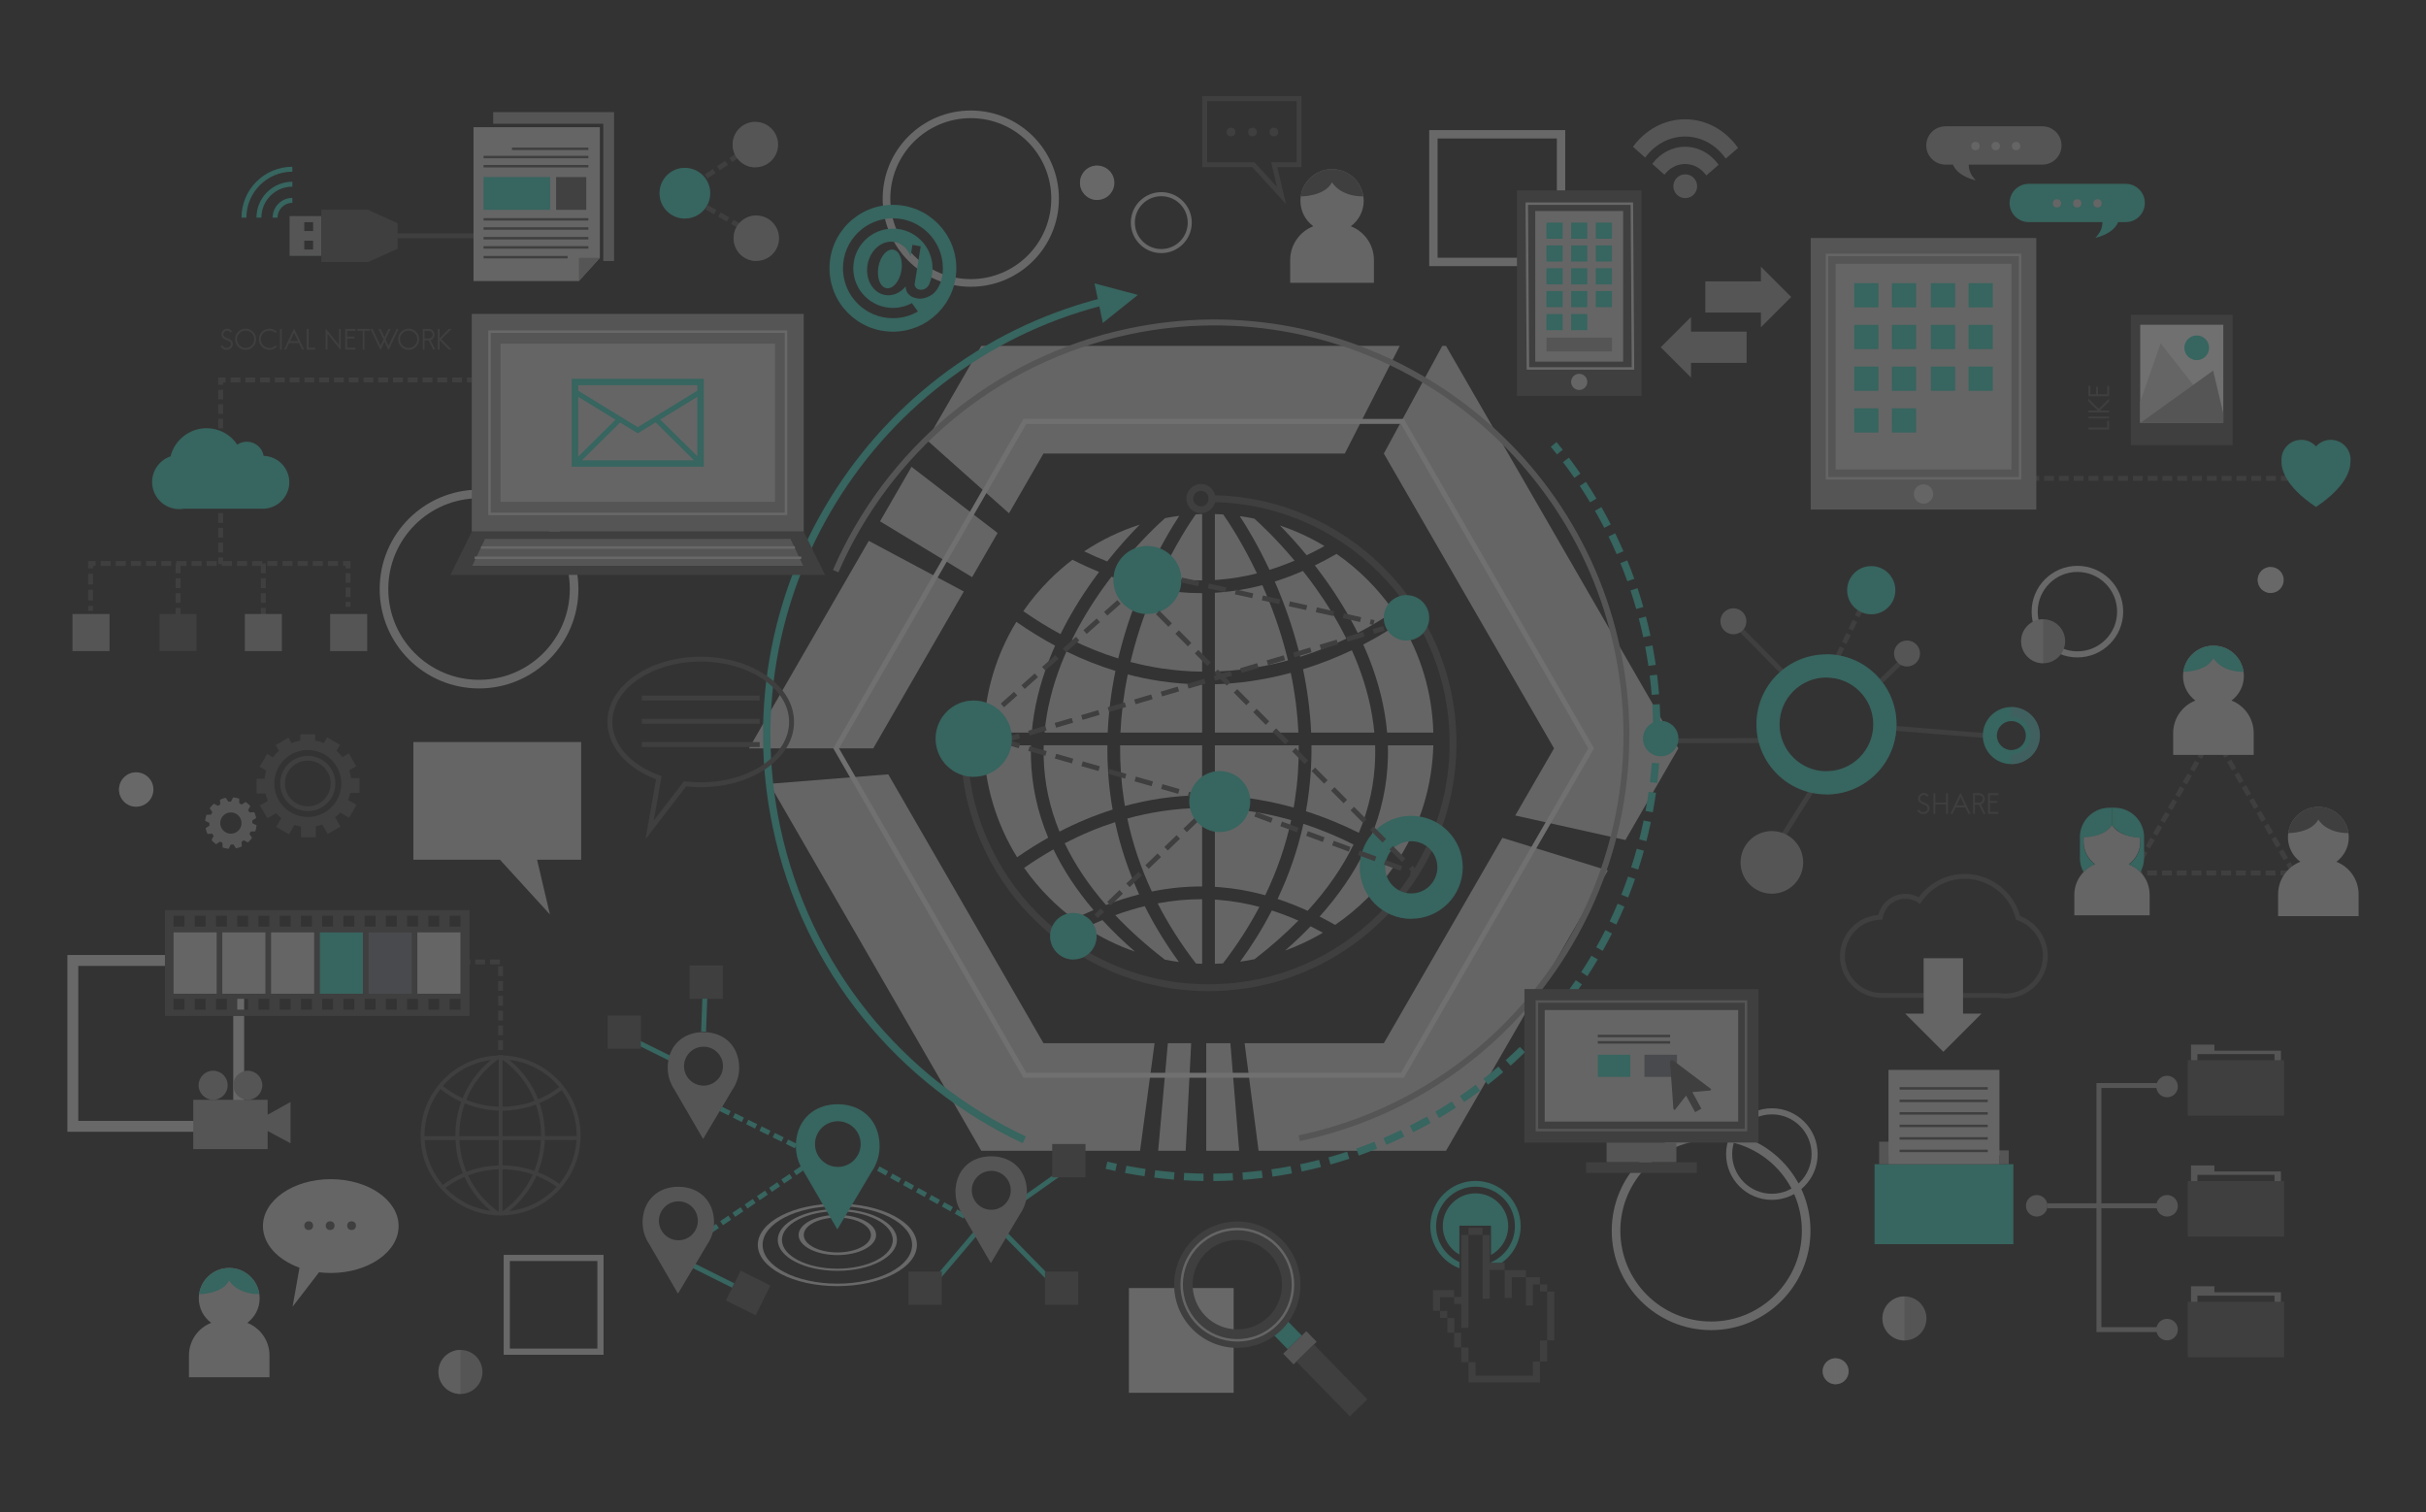 <?xml version="1.0" encoding="utf-8"?>
<!-- Generator: Adobe Illustrator 15.0.0, SVG Export Plug-In . SVG Version: 6.00 Build 0)  -->
<!DOCTYPE svg PUBLIC "-//W3C//DTD SVG 1.1//EN" "http://www.w3.org/Graphics/SVG/1.1/DTD/svg11.dtd">
<svg version="1.1" id="Objects" xmlns="http://www.w3.org/2000/svg" xmlns:xlink="http://www.w3.org/1999/xlink" x="0px" y="0px"
	 width="1800px" height="1122px" viewBox="0 0 1800 1122" enable-background="new 0 0 1800 1122" xml:space="preserve">
<rect x="0" y="0" width="1800" height="1122" fill="#333333" stroke="none"/>
<g opacity="0.3">
	<g>
		<path fill="#59595B" d="M373.227,784.139h-3.66v-1.404h3.66V784.139z M373.227,779.073h-3.66v-7.321h3.66V779.073z
			 M373.227,768.092h-3.66v-7.32h3.66V768.092z M373.227,757.11h-3.66v-7.321h3.66V757.11z M373.227,746.129h-3.66v-7.32h3.66
			V746.129z M373.227,735.147h-3.66v-7.321h3.66V735.147z M373.227,724.166h-3.66v-7.321h3.66V724.166z M370.91,715.501h-7.321
			v-3.66h7.321V715.501z M359.929,715.501h-7.321v-3.66h7.321V715.501z M348.947,715.501h-7.321v-3.66h7.321V715.501z"/>
	</g>
	<g>
		<path fill="#59595B" d="M1718.393,356.698h-4.097v-3.66h4.097V356.698z M1710.636,356.698h-7.321v-3.66h7.321V356.698z
			 M1699.654,356.698h-7.321v-3.66h7.321V356.698z M1688.673,356.698h-7.321v-3.66h7.321V356.698z M1677.691,356.698h-7.321v-3.66
			h7.321V356.698z M1666.71,356.698h-7.321v-3.66h7.321V356.698z M1655.729,356.698h-7.321v-3.66h7.321V356.698z M1644.746,356.698
			h-7.32v-3.66h7.32V356.698z M1633.766,356.698h-7.321v-3.66h7.321V356.698z M1622.783,356.698h-7.32v-3.66h7.32V356.698z
			 M1611.802,356.698h-7.32v-3.66h7.32V356.698z M1600.82,356.698h-7.32v-3.66h7.32V356.698z M1589.839,356.698h-7.321v-3.66h7.321
			V356.698z M1578.857,356.698h-7.32v-3.66h7.32V356.698z M1567.876,356.698h-7.321v-3.66h7.321V356.698z M1556.895,356.698h-7.32
			v-3.66h7.32V356.698z M1545.913,356.698h-7.321v-3.66h7.321V356.698z M1534.932,356.698h-7.321v-3.66h7.321V356.698z
			 M1523.95,356.698h-7.321v-3.66h7.321V356.698z M1512.969,356.698h-7.321v-3.66h7.321V356.698z"/>
	</g>
	<g>
		
			<rect x="498.369" y="941.189" transform="matrix(0.895 0.446 -0.446 0.895 475.404 -134.055)" fill="#41DAC5" width="48.296" height="3.662"/>
	</g>
	<g>
		
			<rect x="731.258" y="928.248" transform="matrix(0.7 0.714 -0.714 0.7 891.854 -264.01)" fill="#41DAC5" width="58.142" height="3.661"/>
	</g>
	<g>
		
			<rect x="710.329" y="898.205" transform="matrix(0.763 0.647 -0.647 0.763 769.373 -240.355)" fill="#41DAC5" width="3.661" height="59.716"/>
	</g>
	<g>
		
			<rect x="520.645" y="736.342" transform="matrix(0.999 0.037 -0.037 0.999 28.418 -18.991)" fill="#41DAC5" width="3.66" height="29.419"/>
	</g>
	<g>
		
			<rect x="458.844" y="774.391" transform="matrix(0.896 0.444 -0.444 0.896 394.786 -131.816)" fill="#41DAC5" width="39.458" height="3.66"/>
	</g>
	<g>
		
			<rect x="773.689" y="856.308" transform="matrix(0.577 0.817 -0.817 0.577 1045.366 -262.011)" fill="#41DAC5" width="3.66" height="42.894"/>
	</g>
	<g>
		<path fill="#41DAC5" d="M724.47,909.332l-6.407-3.543l1.772-3.203l6.406,3.543L724.47,909.332z M714.86,904.018l-6.407-3.543
			l1.772-3.203l6.407,3.543L714.86,904.018z M705.25,898.703l-6.406-3.544l1.771-3.202l6.406,3.543L705.25,898.703z
			 M695.641,893.388l-6.406-3.543l1.771-3.202l6.406,3.543L695.641,893.388z M686.03,888.073l-6.406-3.543l1.771-3.203l6.407,3.543
			L686.03,888.073z M676.421,882.759l-6.406-3.543l1.771-3.203l6.406,3.543L676.421,882.759z M666.812,877.444l-6.407-3.544
			l1.772-3.202l6.407,3.543L666.812,877.444z M657.201,872.129l-6.406-3.543l1.771-3.202l6.407,3.542L657.201,872.129z
			 M647.592,866.814l-6.406-3.543l1.771-3.203l6.406,3.543L647.592,866.814z"/>
	</g>
	<g>
		<path fill="#41DAC5" d="M518.27,921.376l-2.063-3.025l6.05-4.123l2.062,3.024L518.27,921.376z M527.343,915.191l-2.062-3.025
			l6.05-4.123l2.062,3.024L527.343,915.191z M536.417,909.006l-2.062-3.024l6.05-4.124l2.062,3.025L536.417,909.006z
			 M545.491,902.821l-2.062-3.025l6.05-4.123l2.062,3.024L545.491,902.821z M554.565,896.636l-2.062-3.024l6.049-4.124l2.062,3.025
			L554.565,896.636z M563.64,890.451l-2.062-3.025l6.049-4.123l2.062,3.025L563.64,890.451z M572.714,884.266l-2.062-3.024
			l6.049-4.124l2.062,3.025L572.714,884.266z M581.788,878.081l-2.062-3.024l6.049-4.124l2.062,3.025L581.788,878.081z
			 M590.862,871.896l-2.062-3.025l6.049-4.123l2.062,3.024L590.862,871.896z"/>
	</g>
	<g>
		<path fill="#41DAC5" d="M589.697,851.938l-6.56-3.252l1.626-3.279l6.559,3.252L589.697,851.938z M579.858,847.061l-6.56-3.252
			l1.626-3.279l6.56,3.251L579.858,847.061z M570.02,842.183l-6.56-3.252l1.626-3.279l6.559,3.252L570.02,842.183z M560.181,837.305
			l-6.56-3.252l1.626-3.279l6.559,3.252L560.181,837.305z M550.342,832.427l-6.559-3.252l1.625-3.279l6.56,3.252L550.342,832.427z
			 M540.503,827.55l-6.559-3.252l1.626-3.28l6.559,3.252L540.503,827.55z M530.664,822.672l-3.625-1.798l1.626-3.279l3.625,1.798
			L530.664,822.672z"/>
	</g>
	<g>
		
			<rect x="1334.27" y="572.993" transform="matrix(0.846 0.533 -0.533 0.846 524.859 -619.4)" fill="#59595B" width="3.66" height="54.198"/>
	</g>
	<g>
		
			<rect x="1402.79" y="484.22" transform="matrix(0.692 0.722 -0.722 0.692 791.284 -861.181)" fill="#59595B" width="3.66" height="24.549"/>
	</g>
	<g>
		<path fill="#59595B" d="M1362.718,492.83l-3.293-1.599l0.88-1.812l3.293,1.599L1362.718,492.83z M1365.196,487.725l-3.293-1.599
			l3.198-6.585l3.293,1.599L1365.196,487.725z M1369.993,477.847l-3.293-1.599l3.198-6.585l3.293,1.599L1369.993,477.847z
			 M1374.79,467.968l-3.293-1.599l3.197-6.585l3.293,1.599L1374.79,467.968z M1379.587,458.09l-3.294-1.599l3.198-6.585l3.293,1.599
			L1379.587,458.09z"/>
	</g>
	<g>
		
			<rect x="1274.239" y="475.593" transform="matrix(0.702 0.713 -0.713 0.702 728.727 -785.481)" fill="#59595B" width="56.117" height="3.66"/>
	</g>
	<g>
		
			<rect x="1276.482" y="513.266" transform="matrix(0.003 1 -1 0.003 1823.836 -730.446)" fill="#59595B" width="3.661" height="72.706"/>
	</g>
	<g>
		
			<rect x="1406.75" y="540.941" transform="matrix(0.997 0.08 -0.08 0.997 47.803 -113.241)" fill="#59595B" width="74.089" height="3.661"/>
	</g>
	<g>
		<path fill="#59595B" d="M515.747,138.55l-2.029-3.047l6.093-4.058l2.029,3.046L515.747,138.55z M524.888,132.463l-2.029-3.047
			l6.093-4.058l2.029,3.046L524.888,132.463z M534.027,126.375l-2.029-3.046l6.094-4.059l2.029,3.047L534.027,126.375z
			 M543.167,120.289l-2.029-3.047l6.093-4.058l2.029,3.047L543.167,120.289z M552.307,114.201l-2.029-3.047l0.733-0.488l2.029,3.047
			L552.307,114.201z"/>
	</g>
	<g>
		<path fill="#59595B" d="M554.439,173.034l-2.446-1.394l1.812-3.18l2.446,1.394L554.439,173.034z M548.813,169.828l-6.361-3.624
			l1.812-3.181l6.361,3.624L548.813,169.828z M539.271,164.392l-6.361-3.624l1.812-3.18l6.361,3.624L539.271,164.392z
			 M529.729,158.956l-6.361-3.625l1.813-3.18l6.361,3.624L529.729,158.956z M520.188,153.52l-6.36-3.624l1.812-3.18l6.361,3.624
			L520.188,153.52z"/>
	</g>
	<g>
		<g>
			<rect x="161.927" y="332.19" fill="#59595B" width="3.661" height="3.661"/>
		</g>
		<g>
			<path fill="#59595B" d="M165.587,328.602h-3.661v-7.177h3.661V328.602z M165.587,317.836h-3.661v-7.176h3.661V317.836z
				 M165.587,307.072h-3.661v-7.177h3.661V307.072z M165.587,296.307h-3.661v-7.177h3.661V296.307z"/>
		</g>
		<g>
			<polygon fill="#59595B" points="165.587,285.542 161.927,285.542 161.927,280.051 167.418,280.051 167.418,283.711 
				165.587,283.711 			"/>
		</g>
		<g>
			<path fill="#59595B" d="M342.74,283.711h-7.305v-3.661h7.305V283.711z M331.782,283.711h-7.305v-3.661h7.305V283.711z
				 M320.824,283.711h-7.305v-3.661h7.305V283.711z M309.867,283.711h-7.305v-3.661h7.305V283.711z M298.909,283.711h-7.305v-3.661
				h7.305V283.711z M287.952,283.711h-7.305v-3.661h7.305V283.711z M276.994,283.711h-7.305v-3.661h7.305V283.711z M266.036,283.711
				h-7.305v-3.661h7.305V283.711z M255.079,283.711h-7.305v-3.661h7.305V283.711z M244.121,283.711h-7.305v-3.661h7.305V283.711z
				 M233.164,283.711h-7.305v-3.661h7.305V283.711z M222.206,283.711h-7.305v-3.661h7.305V283.711z M211.248,283.711h-7.305v-3.661
				h7.305V283.711z M200.291,283.711h-7.305v-3.661h7.305V283.711z M189.333,283.711h-7.305v-3.661h7.305V283.711z M178.375,283.711
				h-7.305v-3.661h7.305V283.711z"/>
		</g>
		<g>
			<rect x="346.393" y="280.051" fill="#59595B" width="3.66" height="3.661"/>
		</g>
	</g>
	<g>
		<g>
			<rect x="65.405" y="449.488" fill="#59595B" width="3.66" height="3.661"/>
		</g>
		<g>
			<path fill="#59595B" d="M69.065,445.517h-3.66v-7.942h3.66V445.517z M69.065,433.604h-3.66v-7.943h3.66V433.604z"/>
		</g>
		<g>
			<polygon fill="#59595B" points="69.065,421.689 65.405,421.689 65.405,416.199 70.896,416.199 70.896,419.859 69.065,419.859 			
				"/>
		</g>
		<g>
			<path fill="#59595B" d="M250.775,419.859h-7.495v-3.661h7.495V419.859z M239.533,419.859h-7.495v-3.661h7.495V419.859z
				 M228.291,419.859h-7.495v-3.661h7.495V419.859z M217.048,419.859h-7.495v-3.661h7.495V419.859z M205.806,419.859h-7.495v-3.661
				h7.495V419.859z M194.563,419.859h-7.495v-3.661h7.495V419.859z M183.321,419.859h-7.495v-3.661h7.495V419.859z M172.078,419.859
				h-7.495v-3.661h7.495V419.859z M160.836,419.859h-7.495v-3.661h7.495V419.859z M149.593,419.859h-7.495v-3.661h7.495V419.859z
				 M138.351,419.859h-7.495v-3.661h7.495V419.859z M127.108,419.859h-7.495v-3.661h7.495V419.859z M115.866,419.859h-7.495v-3.661
				h7.495V419.859z M104.623,419.859h-7.495v-3.661h7.495V419.859z M93.381,419.859h-7.495v-3.661h7.495V419.859z M82.138,419.859
				h-7.495v-3.661h7.495V419.859z"/>
		</g>
		<g>
			<polygon fill="#59595B" points="260.014,421.689 256.354,421.689 256.354,419.859 254.523,419.859 254.523,416.199 
				260.014,416.199 			"/>
		</g>
		<g>
			<path fill="#59595B" d="M260.014,442.993h-3.66v-7.102h3.66V442.993z M260.014,432.341h-3.66v-7.101h3.66V432.341z"/>
		</g>
		<g>
			<rect x="256.354" y="446.544" fill="#59595B" width="3.66" height="3.661"/>
		</g>
	</g>
	<g>
		<path fill="#59595B" d="M133.939,456.02h-3.661v-5.046h3.661V456.02z M133.939,447.313h-3.661v-7.321h3.661V447.313z
			 M133.939,436.332h-3.661v-7.321h3.661V436.332z M133.939,425.35h-3.661v-7.321h3.661V425.35z"/>
	</g>
	<g>
		<path fill="#59595B" d="M197.236,456.02h-3.661v-5.046h3.661V456.02z M197.236,447.313h-3.661v-7.321h3.661V447.313z
			 M197.236,436.332h-3.661v-7.321h3.661V436.332z M197.236,425.35h-3.661v-7.321h3.661V425.35z"/>
	</g>
	<g>
		<path fill="#59595B" d="M165.587,418.603h-3.661v-5.045h3.661V418.603z M165.587,409.897h-3.661v-7.321h3.661V409.897z
			 M165.587,398.916h-3.661v-7.321h3.661V398.916z M165.587,387.934h-3.661v-7.321h3.661V387.934z"/>
	</g>
	<g>
		<rect x="1519.143" y="892.752" fill="#A5A6A9" width="83.714" height="3.66"/>
	</g>
	<g>
		<polygon fill="#A5A6A9" points="1602.856,988.266 1555.499,988.266 1555.499,803.534 1602.856,803.534 1602.856,807.195 
			1559.159,807.195 1559.159,984.605 1602.856,984.605 		"/>
	</g>
	<g>
		<path fill="#59595B" d="M1699.278,649.521h-7.321v-3.661h6.875l-2.543-4.405l3.17-1.83l3.66,6.341l-3.17,1.83l-0.671-1.162
			V649.521z M1688.297,649.521h-7.32v-3.661h7.32V649.521z M1677.315,649.521h-7.321v-3.661h7.321V649.521z M1666.334,649.521h-7.32
			v-3.661h7.32V649.521z M1655.353,649.521h-7.321v-3.661h7.321V649.521z M1644.371,649.521h-7.321v-3.661h7.321V649.521z
			 M1633.39,649.521h-7.321v-3.661h7.321V649.521z M1622.408,649.521h-7.321v-3.661h7.321V649.521z M1611.427,649.521h-7.321v-3.661
			h7.321V649.521z M1600.445,649.521h-7.321v-3.661h7.321V649.521z M1589.463,649.521h-6.895l-1.585-2.745l3.661-6.341l3.17,1.831
			l-2.076,3.594h3.725V649.521z M1589.645,639.095l-3.17-1.83l3.66-6.34l3.17,1.83L1589.645,639.095z M1694.459,638.284
			l-3.661-6.341l3.17-1.83l3.661,6.341L1694.459,638.284z M1595.135,629.585l-3.17-1.831l3.66-6.34l3.17,1.83L1595.135,629.585z
			 M1688.968,628.773l-3.66-6.34l3.17-1.83l3.661,6.34L1688.968,628.773z M1600.626,620.074l-3.17-1.83l3.66-6.34l3.17,1.83
			L1600.626,620.074z M1683.477,619.264l-3.66-6.34l3.17-1.83l3.661,6.34L1683.477,619.264z M1606.116,610.564l-3.17-1.83
			l3.661-6.341l3.17,1.83L1606.116,610.564z M1677.986,609.754l-3.66-6.341l3.17-1.83l3.66,6.341L1677.986,609.754z
			 M1611.607,601.054l-3.17-1.83l3.66-6.34l3.17,1.83L1611.607,601.054z M1672.496,600.243l-3.661-6.34l3.17-1.831l3.661,6.341
			L1672.496,600.243z M1617.098,591.544l-3.17-1.831l3.66-6.34l3.171,1.83L1617.098,591.544z M1667.005,590.732l-3.661-6.34
			l3.171-1.83l3.66,6.34L1667.005,590.732z M1622.589,582.033l-3.17-1.83l3.66-6.34l3.17,1.83L1622.589,582.033z M1661.514,581.223
			l-3.66-6.34l3.17-1.83l3.66,6.34L1661.514,581.223z M1628.08,572.523l-3.171-1.831l3.66-6.34l3.17,1.83L1628.08,572.523z
			 M1656.023,571.712l-3.66-6.34l3.17-1.83l3.66,6.34L1656.023,571.712z M1633.57,563.013l-3.17-1.83l3.66-6.34l3.17,1.83
			L1633.57,563.013z M1650.533,562.202l-3.661-6.34l3.17-1.831l3.661,6.34L1650.533,562.202z M1639.061,553.502l-3.17-1.83
			l3.66-6.34l1.863,1.075l-0.033-0.056l3.171-1.83l3.66,6.34l-3.17,1.83l-2.757-4.774L1639.061,553.502z"/>
	</g>
	<g>
		<g>
			<polygon fill="#59595B" points="295.078,165.588 273.245,155.754 273.245,155.57 238.333,155.57 238.333,194.378 
				273.245,194.378 295.078,184.544 			"/>
		</g>
		<g>
			<path fill="#A5A6A9" d="M214.86,160.329v13.905v15.571h23.473v-15.571v-13.905H214.86z M232.319,185.112h-6.57v-6.57h6.57
				V185.112z M225.75,164.836h6.57v6.57h-6.57V164.836z"/>
		</g>
		<g>
			<rect x="293.918" y="173.144" fill="#59595B" width="58.299" height="3.661"/>
		</g>
	</g>
	<g>
		<g>
			<path fill="#E5E5E6" d="M915.321,1033.329h-77.712v-77.712h77.712V1033.329z"/>
		</g>
	</g>
	<g>
		<g>
			<path fill="#E5E5E6" d="M1161.348,197.449h-100.926V96.524h100.926V197.449z M1066.644,191.228h88.482v-88.482h-88.482V191.228z"
				/>
		</g>
	</g>
	<g>
		<g>
			<path fill="#E5E5E6" d="M1269.578,839.37c-40.719,0-73.728,33.009-73.728,73.728s33.009,73.727,73.728,73.727
				s73.727-33.008,73.727-73.727S1310.297,839.37,1269.578,839.37z M1269.578,980.436c-37.19,0-67.339-30.148-67.339-67.338
				s30.148-67.338,67.339-67.338c37.189,0,67.338,30.148,67.338,67.338S1306.768,980.436,1269.578,980.436z"/>
		</g>
	</g>
	<g>
		<g>
			<path fill="#E5E5E6" d="M720.291,81.991c-36.106,0-65.377,29.27-65.377,65.376s29.271,65.376,65.377,65.376
				s65.376-29.27,65.376-65.376S756.397,81.991,720.291,81.991z M720.291,207.079c-32.978,0-59.711-26.733-59.711-59.711
				s26.734-59.711,59.711-59.711s59.711,26.733,59.711,59.711S753.269,207.079,720.291,207.079z"/>
		</g>
	</g>
	<g>
		<g>
			<path fill="#E5E5E6" d="M1314.663,822.237c-18.759,0-33.967,15.208-33.967,33.967c0,18.76,15.208,33.967,33.967,33.967
				c18.76,0,33.968-15.207,33.968-33.967C1348.631,837.445,1333.423,822.237,1314.663,822.237z M1314.663,885.66
				c-16.268,0-29.455-13.188-29.455-29.456c0-16.268,13.188-29.455,29.455-29.455c16.269,0,29.456,13.188,29.456,29.455
				C1344.119,872.473,1330.932,885.66,1314.663,885.66z"/>
		</g>
	</g>
	<g>
		<g>
			<path fill="#E5E5E6" d="M1541.356,419.804c-18.76,0-33.967,15.208-33.967,33.967s15.207,33.967,33.967,33.967
				c18.759,0,33.967-15.208,33.967-33.967S1560.115,419.804,1541.356,419.804z M1541.356,483.226
				c-16.269,0-29.456-13.188-29.456-29.456c0-16.268,13.188-29.456,29.456-29.456c16.268,0,29.456,13.188,29.456,29.456
				C1570.813,470.038,1557.624,483.226,1541.356,483.226z"/>
		</g>
	</g>
	<g>
		<g>
			<path fill="#E5E5E6" d="M355.436,363.297c-40.719,0-73.728,33.009-73.728,73.727c0,40.719,33.009,73.728,73.728,73.728
				s73.728-33.009,73.728-73.728C429.163,396.306,396.154,363.297,355.436,363.297z M355.436,504.362
				c-37.19,0-67.338-30.148-67.338-67.338s30.148-67.338,67.338-67.338c37.19,0,67.339,30.148,67.339,67.338
				S392.626,504.362,355.436,504.362z"/>
		</g>
	</g>
	<g>
		<path fill="#41DAC5" d="M1744.039,340.989c0-8.115-6.578-14.694-14.693-14.694c-4.353,0-8.262,1.893-10.953,4.899
			c-2.689-3.006-6.6-4.899-10.951-4.899c-8.116,0-14.694,6.579-14.694,14.694c0,0.259,0.007,0.516,0.02,0.771
			c-0.279,5.608,2.111,18.729,25.576,34.347l0.002,0.013c0.003-0.002,0.005-0.004,0.009-0.006c0.003,0.002,0.006,0.004,0.009,0.006
			v-0.012c22.456-14.947,25.612-27.605,25.598-33.582C1744.012,342.021,1744.039,341.508,1744.039,340.989z"/>
	</g>
	<g>
		<g>
			<path fill="#E5E5E6" d="M181.136,839.668H50V708.532h131.136V839.668z M58.083,831.584h114.969V716.616H58.083V831.584z"/>
		</g>
	</g>
	<g>
		<g>
			<g>
				<g>
					<path fill="#59595B" d="M1487.837,740.762c-1.663,0-3.362-0.139-5.053-0.413h-87.407c-0.151,0-0.297-0.009-0.439-0.026
						c-16.407-0.587-29.738-14.39-29.738-30.818c0-8.065,3.104-15.698,8.739-21.494c5.285-5.435,12.245-8.69,19.73-9.261
						c2.25-9.131,10.439-15.613,20.003-15.613c3.493,0,6.893,0.878,9.93,2.552c7.989-10.898,20.672-17.352,34.271-17.352
						c9.377,0,18.667,3.229,26.156,9.09c7.215,5.646,12.459,13.497,14.845,22.193c5.836,2.182,10.853,6.03,14.555,11.179
						c3.907,5.435,5.974,11.797,5.974,18.399C1519.402,726.602,1505.242,740.762,1487.837,740.762z M1482.934,736.688h0.151
						l0.149,0.024c1.542,0.258,3.09,0.388,4.603,0.388c15.387,0,27.904-12.518,27.904-27.903c0-11.791-7.805-22.665-18.979-26.444
						l-0.947-0.321l-0.242-0.971c-2.06-8.289-6.961-15.801-13.799-21.152c-6.849-5.36-15.337-8.313-23.9-8.313
						c-12.964,0-25.016,6.417-32.238,17.165l-1.02,1.516l-1.518-1.016c-2.801-1.874-6.061-2.864-9.426-2.864
						c-8.273,0-15.296,5.895-16.697,14.017l-0.254,1.474l-1.496,0.044c-7.076,0.21-13.704,3.133-18.662,8.231
						c-4.968,5.107-7.703,11.835-7.703,18.941c0,14.509,11.797,26.693,26.298,27.163l0.245,0.024L1482.934,736.688z"/>
				</g>
			</g>
		</g>
	</g>
	<g>
		<g>
			<rect x="1125.521" y="141.229" fill="#59595B" width="92.382" height="152.506"/>
		</g>
		<g>
			<rect x="1139.107" y="156.536" fill="#DBDBDB" width="65.208" height="111.752"/>
		</g>
		<g>
			<circle fill="#DBDBDB" cx="1171.711" cy="283.321" r="5.999"/>
		</g>
		<g>
			<rect x="1147.421" y="165.16" fill="#41DAC5" width="11.999" height="11.998"/>
		</g>
		<g>
			<rect x="1165.712" y="165.16" fill="#41DAC5" width="11.999" height="11.998"/>
		</g>
		<g>
			<rect x="1184.004" y="165.16" fill="#41DAC5" width="11.998" height="11.998"/>
		</g>
		<g>
			<rect x="1147.421" y="182.079" fill="#41DAC5" width="11.999" height="11.998"/>
		</g>
		<g>
			<rect x="1165.712" y="182.079" fill="#41DAC5" width="11.999" height="11.998"/>
		</g>
		<g>
			<rect x="1184.004" y="182.079" fill="#41DAC5" width="11.998" height="11.998"/>
		</g>
		<g>
			<rect x="1147.421" y="198.998" fill="#41DAC5" width="11.999" height="11.999"/>
		</g>
		<g>
			<rect x="1165.712" y="198.998" fill="#41DAC5" width="11.999" height="11.999"/>
		</g>
		<g>
			<rect x="1184.004" y="198.998" fill="#41DAC5" width="11.998" height="11.999"/>
		</g>
		<g>
			<rect x="1147.421" y="215.917" fill="#41DAC5" width="11.999" height="11.999"/>
		</g>
		<g>
			<rect x="1165.712" y="215.917" fill="#41DAC5" width="11.999" height="11.999"/>
		</g>
		<g>
			<rect x="1147.421" y="232.984" fill="#41DAC5" width="11.999" height="11.999"/>
		</g>
		<g>
			<rect x="1165.712" y="232.984" fill="#41DAC5" width="11.999" height="11.999"/>
		</g>
		<g>
			<rect x="1184.004" y="215.917" fill="#41DAC5" width="11.998" height="11.999"/>
		</g>
		<g>
			<rect x="1147.421" y="250.454" fill="#A5A6A9" width="48.581" height="10.309"/>
		</g>
		<g>
			<path fill="#E5E5E6" d="M1212.528,274.255h-79.79l-0.848-124.074h79.791L1212.528,274.255z M1134.557,272.425h76.129
				l-0.822-120.414h-76.129L1134.557,272.425z"/>
		</g>
	</g>
	<g>
		<g>
			<path fill="#A5A6A9" d="M1241.571,138.165c0,4.868,3.946,8.821,8.824,8.821s8.825-3.954,8.825-8.821
				c0-4.877-3.947-8.828-8.825-8.828S1241.571,133.288,1241.571,138.165z"/>
		</g>
		<g>
			<path fill="#A5A6A9" d="M1225.904,121.573l9.044,8.034c3.653-4.844,9.169-7.937,15.328-7.937c6.392,0,12.084,3.331,15.724,8.491
				l9.136-7.905c-5.774-8.131-14.766-13.375-24.859-13.375C1240.465,108.882,1231.69,113.832,1225.904,121.573z"/>
		</g>
		<g>
			<path fill="#A5A6A9" d="M1211.607,108.876l9.047,8.036c6.975-9.517,17.659-15.625,29.622-15.625
				c12.276,0,23.202,6.428,30.159,16.374l9.136-7.914c-9.092-12.908-23.318-21.247-39.295-21.247
				C1234.662,88.501,1220.714,96.465,1211.607,108.876z"/>
		</g>
	</g>
	<g>
		<polygon fill="#DBDBDB" points="1456.487,752.023 1456.487,710.934 1427.279,710.934 1427.279,752.023 1413.572,752.023 
			1441.883,780.333 1470.194,752.023 		"/>
	</g>
	<g>
		<g>
			<path fill="#E5E5E6" d="M861.639,142.546c-12.489,0-22.614,10.125-22.614,22.614c0,12.489,10.125,22.614,22.614,22.614
				s22.614-10.125,22.614-22.614C884.253,152.67,874.128,142.546,861.639,142.546z M861.639,184.771
				c-10.831,0-19.611-8.78-19.611-19.61c0-10.831,8.78-19.611,19.611-19.611c10.831,0,19.611,8.78,19.611,19.611
				C881.25,175.99,872.469,184.771,861.639,184.771z"/>
		</g>
	</g>
	<g>
		<g>
			<circle fill="#E5E5E6" cx="101.073" cy="585.747" r="12.754"/>
		</g>
		<g opacity="0.5">
			<path fill="#E5E5E6" d="M101.073,598.501c-7.044,0-12.754-5.71-12.754-12.754s5.71-12.754,12.754-12.754V598.501z"/>
		</g>
	</g>
	<g>
		<g>
			<circle fill="#E5E5E6" cx="814.065" cy="135.601" r="12.754"/>
		</g>
		<g opacity="0.5">
			<path fill="#E5E5E6" d="M814.065,148.354c-7.043,0-12.753-5.71-12.753-12.754c0-7.043,5.71-12.754,12.753-12.754V148.354z"/>
		</g>
	</g>
	<g>
		<g>
			<path fill="#59595B" d="M373.689,783.1c-0.072-0.052-0.139-0.108-0.211-0.158l-0.106,0.148c-0.648-0.02-1.292-0.049-1.944-0.049
				c-0.863,0-1.717,0.029-2.571,0.064l-0.115-0.164c-0.081,0.055-0.154,0.117-0.233,0.174c-31.389,1.527-56.455,27.54-56.455,59.299
				c0,31.76,25.066,57.772,56.455,59.301c0.079,0.054,0.153,0.116,0.233,0.174l0.115-0.167c0.854,0.037,1.708,0.064,2.571,0.064
				c0.653,0,1.296-0.027,1.944-0.048l0.106,0.15c0.072-0.051,0.139-0.107,0.211-0.159c31.693-1.193,57.112-27.336,57.112-59.315
				C430.802,810.436,405.383,784.295,373.689,783.1z M364.156,786.465c-9.37,7.719-16.465,17.39-20.91,28.27
				c-5.139-2.361-10.047-5.38-14.604-9.058C337.506,795.369,350.015,788.293,364.156,786.465z M314.995,842.414
				c0-12.969,4.407-24.92,11.789-34.461c4.8,3.875,9.973,7.055,15.391,9.527c-2.826,7.831-4.327,16.227-4.327,24.934
				c0,0.172,0.014,0.34,0.015,0.513l-22.855,0.011C315.005,842.763,314.995,842.59,314.995,842.414z M315.111,845.878l22.838-0.012
				c0.392,8.632,2.257,16.912,5.445,24.594c-5.215,2.233-10.201,5.095-14.835,8.593C320.815,870.009,315.88,858.5,315.111,845.878z
				 M330.534,881.243c4.392-3.289,9.11-5.982,14.039-8.092c4.477,9.639,11.099,18.224,19.584,25.211
				C350.995,896.662,339.245,890.414,330.534,881.243z M369.957,898.811c-0.145-0.007-0.293-0.008-0.438-0.011
				c-9.783-7.105-17.317-16.279-22.211-26.75c7.272-2.753,14.94-4.259,22.649-4.514V898.811z M369.957,864.603
				c-8.113,0.259-16.185,1.843-23.833,4.754c-3.051-7.338-4.844-15.248-5.234-23.491l29.067-0.015V864.603z M369.957,842.908
				l-29.155,0.019c-0.001-0.173-0.014-0.343-0.014-0.513c0-8.296,1.423-16.291,4.098-23.759c8.03,3.277,16.528,5.05,25.071,5.326
				V842.908z M369.957,821.038c-8.185-0.274-16.319-1.985-24.012-5.132c4.799-11.772,12.829-22.073,23.573-29.877
				c0.146-0.005,0.293-0.006,0.438-0.01V821.038z M372.897,786.178c10.887,7.963,18.974,18.496,23.704,30.529
				c-7.644,2.847-15.669,4.299-23.704,4.366V786.178z M372.897,824.021c8.377-0.069,16.744-1.591,24.713-4.558
				c2.49,7.239,3.822,14.952,3.822,22.951c0,0.16-0.014,0.319-0.014,0.479l-28.521,0.016V824.021z M372.897,845.848l28.434-0.015
				c-0.375,7.972-2.061,15.633-4.925,22.767c-7.588-2.629-15.542-3.97-23.509-4.033V845.848z M372.897,898.651v-31.152
				c7.578,0.063,15.146,1.332,22.37,3.813C390.417,882.021,382.813,891.398,372.897,898.651z M377.951,898.457
				c8.782-7.203,15.595-16.107,20.093-26.125c5.257,2.062,10.3,4.78,14.992,8.16C404.097,890.253,391.777,896.858,377.951,898.457z
				 M414.975,878.271c-4.942-3.593-10.259-6.474-15.806-8.65c2.983-7.454,4.729-15.458,5.104-23.789l23.475-0.013
				C427.014,858.098,422.345,869.334,414.975,878.271z M427.861,842.414c0,0.155-0.011,0.309-0.013,0.466l-23.489,0.013
				c0-0.16,0.013-0.318,0.013-0.479c0-8.376-1.4-16.46-4.021-24.035c5.754-2.413,11.264-5.603,16.381-9.571
				C423.72,818.202,427.861,829.833,427.861,842.414z M399.336,815.618c-4.435-11.286-11.702-21.307-21.385-29.248
				c14.822,1.716,27.916,9.184,36.968,20.122C410.048,810.269,404.809,813.31,399.336,815.618z"/>
		</g>
	</g>
	<g>
		<g>
			<polygon fill="#A5A6A9" points="198.578,827.044 198.578,815.942 143.391,815.942 143.391,852.545 198.578,852.545 
				198.578,839.099 215.54,848.182 215.54,817.58 			"/>
		</g>
		<g>
			<circle fill="#A5A6A9" cx="158.141" cy="805.157" r="10.784"/>
		</g>
		<g>
			<circle fill="#A5A6A9" cx="183.829" cy="805.157" r="10.784"/>
		</g>
	</g>
	<g>
		<g>
			<g>
				<polygon fill="#DBDBDB" points="1026.756,336.496 1153.032,555.212 1124.273,605.023 1205.997,623.214 1245.258,555.212 
					1072.869,256.626 1070.104,256.626 1026.756,336.496 				"/>
			</g>
			<g>
				<polygon fill="#DBDBDB" points="774.204,336.496 997.79,336.496 1038.538,256.626 728.091,256.626 687.736,326.522 
					748.632,380.789 				"/>
			</g>
			<g>
				<polygon fill="#DBDBDB" points="1026.756,773.929 923.44,773.929 933.83,853.799 1072.869,853.799 1192.939,645.832 
					1114.708,621.592 				"/>
			</g>
			<g>
				<polygon fill="#DBDBDB" points="866.506,773.929 859.313,853.799 879.73,853.799 883.813,773.929 				"/>
			</g>
			<g>
				<polygon fill="#DBDBDB" points="647.928,555.212 715.12,438.833 644.579,401.272 555.702,555.212 555.702,555.212 
					647.928,555.212 				"/>
			</g>
			<g>
				<polygon fill="#DBDBDB" points="894.989,773.929 894.989,853.799 919.426,853.799 912.889,773.929 				"/>
			</g>
			<g>
				<polygon fill="#DBDBDB" points="774.204,773.929 659.052,574.479 570.888,581.515 728.091,853.799 845.867,853.799 
					856.657,773.929 				"/>
			</g>
			<g>
				<polygon fill="#DBDBDB" points="740.183,395.423 676.299,346.333 652.953,386.77 721.259,428.199 				"/>
			</g>
		</g>
	</g>
	<g>
		<g>
			<g>
				<path fill="#41DAC5" d="M758.853,848.148c-22.887-10.743-44.589-24.101-64.502-39.699
					c-20.017-15.68-38.238-33.634-54.157-53.364c-16.207-20.088-30.063-42.064-41.183-65.32
					c-11.443-23.933-20.048-49.352-25.574-75.552c-9.321-44.193-9.708-88.892-1.149-132.854
					c8.266-42.46,24.485-82.449,48.208-118.854c23.722-36.405,53.754-67.394,89.259-92.104c36.76-25.584,77.808-43.283,122-52.604
					l1.134,5.373c-43.471,9.168-83.844,26.576-119.998,51.739c-34.922,24.305-64.46,54.785-87.795,90.595
					s-39.289,75.143-47.419,116.906c-8.417,43.236-8.036,87.2,1.133,130.671c5.436,25.773,13.9,50.776,25.155,74.316
					c10.936,22.87,24.563,44.484,40.503,64.24c15.657,19.407,33.58,37.067,53.269,52.49c19.588,15.344,40.937,28.482,63.45,39.052
					L758.853,848.148z"/>
			</g>
			<g>
				<polygon fill="#41DAC5" points="818.259,239.601 844.274,218.791 812.071,210.261 				"/>
			</g>
		</g>
		<g>
			<g>
				<g>
					<path fill="#41DAC5" d="M827.545,868.795c-2.395-0.513-4.817-1.058-7.201-1.621l1.264-5.344
						c2.345,0.555,4.729,1.091,7.085,1.595L827.545,868.795z"/>
				</g>
				<g>
					<path fill="#41DAC5" d="M900.263,876.22l-0.044-5.49c4.777-0.038,9.621-0.184,14.396-0.432l0.285,5.483
						C910.045,876.033,905.12,876.182,900.263,876.22z M892.938,876.197c-4.854-0.068-9.778-0.246-14.638-0.529l0.318-5.48
						c4.78,0.277,9.624,0.452,14.396,0.52L892.938,876.197z M922.233,875.318l-0.407-5.477c4.775-0.354,9.609-0.821,14.365-1.387
						l0.648,5.452C932.004,874.482,927.09,874.957,922.233,875.318z M870.994,875.163c-4.845-0.389-9.748-0.891-14.571-1.491
						l0.678-5.448c4.745,0.591,9.567,1.084,14.333,1.467L870.994,875.163z M944.12,872.959l-0.769-5.436
						c4.738-0.671,9.527-1.456,14.235-2.335l1.009,5.397C953.808,871.479,948.938,872.278,944.12,872.959z M849.165,872.688
						c-4.805-0.705-9.664-1.526-14.442-2.44l1.032-5.393c4.701,0.898,9.48,1.707,14.207,2.4L849.165,872.688z M965.794,869.16
						l-1.126-5.375c4.685-0.982,9.41-2.082,14.046-3.269l1.361,5.319C975.363,867.042,970.559,868.16,965.794,869.16z
						 M987.16,863.938l-1.479-5.288c4.609-1.289,9.252-2.696,13.797-4.186l1.709,5.219
						C996.566,861.196,991.847,862.629,987.16,863.938z M1008.129,857.325l-1.822-5.18c4.514-1.587,9.052-3.297,13.488-5.08
						l2.048,5.095C1017.332,853.973,1012.718,855.711,1008.129,857.325z M1028.612,849.354l-2.158-5.05
						c4.396-1.879,8.813-3.882,13.124-5.951l2.377,4.95C1037.571,845.407,1033.082,847.442,1028.612,849.354z M1048.523,840.061
						l-2.483-4.897c4.266-2.162,8.54-4.448,12.705-6.794l2.694,4.784C1057.205,835.538,1052.859,837.862,1048.523,840.061z
						 M1067.781,829.491l-2.798-4.725c4.112-2.436,8.229-4.995,12.231-7.607l3.001,4.599
						C1076.146,824.414,1071.962,827.016,1067.781,829.491z M1086.303,817.691l-3.1-4.531c3.944-2.698,7.883-5.52,11.707-8.387
						l3.293,4.393C1094.316,812.081,1090.313,814.949,1086.303,817.691z M1104.01,804.713l-3.389-4.32
						c3.762-2.949,7.507-6.021,11.132-9.13l3.573,4.168C1111.641,798.591,1107.834,801.714,1104.01,804.713z M1120.827,790.61
						l-3.664-4.089c3.562-3.19,7.097-6.5,10.508-9.836l3.84,3.926C1128.042,784.003,1124.447,787.367,1120.827,790.61z
						 M1136.682,775.443l-3.924-3.842c3.342-3.412,6.651-6.944,9.838-10.498l4.088,3.666
						C1143.443,768.382,1140.078,771.974,1136.682,775.443z M1151.502,759.275l-4.167-3.575c3.108-3.623,6.178-7.364,9.122-11.118
						l4.321,3.389C1157.783,751.788,1154.662,755.592,1151.502,759.275z M1165.223,742.176l-4.394-3.293
						c2.862-3.819,5.678-7.752,8.368-11.689l4.533,3.097C1170.996,734.294,1168.133,738.293,1165.223,742.176z M1177.781,724.218
						l-4.601-2.997c2.602-3.994,5.15-8.102,7.575-12.209l4.729,2.791C1183.019,715.979,1180.427,720.156,1177.781,724.218z
						 M1189.137,705.456l-4.789-2.687c2.336-4.164,4.613-8.441,6.768-12.713l4.902,2.473
						C1193.827,696.873,1191.512,701.222,1189.137,705.456z M1199.243,685.955l-4.956-2.364c2.059-4.314,4.048-8.732,5.913-13.131
						l5.056,2.144C1203.359,677.076,1201.336,681.568,1199.243,685.955z M1208.04,665.831l-5.101-2.032
						c1.769-4.438,3.464-8.978,5.037-13.492l5.185,1.807C1211.562,656.703,1209.839,661.318,1208.04,665.831z M1215.496,645.174
						l-5.223-1.694c1.473-4.537,2.867-9.178,4.146-13.793l5.291,1.466C1218.41,635.845,1216.992,640.562,1215.496,645.174z
						 M1221.587,624.088l-5.321-1.352c0.455-1.792,0.901-3.612,1.326-5.411c0.678-2.86,1.323-5.764,1.922-8.628l5.375,1.123
						c-0.608,2.911-1.266,5.861-1.953,8.769C1222.503,620.418,1222.049,622.268,1221.587,624.088z M1226.308,602.634l-5.397-1.006
						c0.877-4.702,1.661-9.485,2.332-14.218l5.438,0.771C1227.996,592.992,1227.199,597.854,1226.308,602.634z M1229.629,580.918
						l-5.452-0.651c0.568-4.753,1.038-9.577,1.397-14.338l5.476,0.413C1230.685,571.183,1230.206,576.087,1229.629,580.918z
						 M1231.52,559.031l-5.482-0.292c0.255-4.773,0.406-9.617,0.451-14.398l5.49,0.051
						C1231.934,549.253,1231.779,554.179,1231.52,559.031z M1226.476,537.129c-0.062-4.787-0.23-9.63-0.503-14.397l5.482-0.312
						c0.276,4.847,0.448,9.772,0.511,14.639L1226.476,537.129z M1225.484,515.538c-0.377-4.765-0.866-9.587-1.453-14.332
						l5.449-0.674c0.597,4.825,1.094,9.728,1.478,14.573L1225.484,515.538z M1223.067,494.062
						c-0.692-4.732-1.499-9.512-2.398-14.205l5.393-1.033c0.915,4.772,1.734,9.632,2.438,14.443L1223.067,494.062z
						 M1219.235,472.792c-1.003-4.676-2.123-9.392-3.329-14.016l5.313-1.386c1.227,4.702,2.366,9.496,3.385,14.251L1219.235,472.792
						z M1214.01,451.823c-1.307-4.593-2.734-9.225-4.244-13.768l5.211-1.732c1.535,4.618,2.986,9.328,4.314,13.997L1214.01,451.823z
						 M1207.418,431.243c-1.607-4.502-3.336-9.03-5.139-13.459l5.086-2.07c1.832,4.502,3.59,9.106,5.224,13.683L1207.418,431.243z
						 M1199.49,411.14c-1.899-4.391-3.92-8.796-6.008-13.094l4.94-2.398c2.121,4.37,4.177,8.848,6.107,13.312L1199.49,411.14z
						 M1190.267,391.599c-2.182-4.256-4.486-8.52-6.851-12.674l4.773-2.715c2.402,4.223,4.745,8.558,6.963,12.884L1190.267,391.599z
						 M1179.787,372.703c-2.455-4.105-5.033-8.209-7.662-12.2l4.585-3.021c2.673,4.057,5.293,8.23,7.789,12.402L1179.787,372.703z
						 M1168.098,354.531c-2.719-3.938-5.559-7.866-8.441-11.674l4.379-3.313c2.93,3.872,5.817,7.865,8.581,11.868L1168.098,354.531z
						"/>
				</g>
				<g>
					<path fill="#41DAC5" d="M1155.197,337.097c-1.496-1.89-3.033-3.788-4.57-5.642l4.229-3.503
						c1.563,1.885,3.125,3.815,4.646,5.736L1155.197,337.097z"/>
				</g>
			</g>
			<g>
				<path fill="#A5A6A9" d="M964.382,846.595l-0.906-4.299c40.113-8.46,77.369-24.523,110.731-47.743
					c32.226-22.429,59.483-50.556,81.017-83.6c21.532-33.045,36.255-69.341,43.758-107.879c7.767-39.898,7.415-80.468-1.046-120.582
					c-8.461-40.114-24.523-77.369-47.743-110.731c-22.429-32.226-50.556-59.483-83.601-81.017
					c-33.044-21.533-69.34-36.255-107.878-43.758c-39.898-7.767-80.468-7.416-120.582,1.045
					c-24.556,5.18-48.337,13.331-70.68,24.228c-21.696,10.582-42.122,23.788-60.709,39.253
					c-36.476,30.348-65.755,69.45-84.672,113.077l-4.03-1.748c19.189-44.255,48.891-83.919,85.893-114.706
					c18.857-15.689,39.58-29.088,61.593-39.824c22.667-11.055,46.791-19.324,71.7-24.578c40.692-8.583,81.849-8.939,122.327-1.059
					c39.097,7.611,75.917,22.546,109.438,44.389c33.521,21.843,62.055,49.495,84.808,82.188
					c23.557,33.848,39.854,71.643,48.437,112.334c8.582,40.692,8.938,81.849,1.059,122.327
					c-7.611,39.097-22.546,75.917-44.39,109.438c-21.843,33.521-49.495,62.054-82.187,84.808
					C1042.868,821.715,1005.074,838.012,964.382,846.595z"/>
			</g>
		</g>
	</g>
	<g>
		<path fill="#FFFFFF" d="M1041.582,799.609H759.377L618.275,555.212l141.102-244.396h282.205l141.104,244.396L1041.582,799.609z
			 M761.491,795.948h277.978l138.99-240.736l-138.99-240.736H761.491L622.502,555.212L761.491,795.948z"/>
	</g>
	<g>
		<g>
			<path fill="#59595B" d="M896.663,735.348c-24.838,0-48.934-4.865-71.619-14.46c-21.91-9.268-41.587-22.534-58.484-39.431
				c-16.897-16.897-30.163-36.574-39.431-58.484c-9.595-22.686-14.46-46.782-14.46-71.62h5.125c0,24.148,4.729,47.573,14.056,69.624
				c9.009,21.299,21.906,40.429,38.334,56.856c16.428,16.428,35.557,29.325,56.857,38.334c22.05,9.327,45.475,14.056,69.623,14.056
				c24.148,0,47.573-4.729,69.624-14.056c21.299-9.009,40.429-21.906,56.856-38.334s29.325-35.558,38.335-56.856
				c9.326-22.051,14.055-45.476,14.055-69.624s-4.729-47.573-14.055-69.624c-9.01-21.299-21.907-40.429-38.335-56.856
				c-16.428-16.428-35.558-29.326-56.856-38.334c-22.051-9.327-45.476-14.056-69.624-14.056v-5.125
				c24.839,0,48.935,4.865,71.62,14.46c21.91,9.267,41.587,22.533,58.484,39.43c16.896,16.897,30.163,36.574,39.43,58.484
				c9.596,22.686,14.461,46.782,14.461,71.62s-4.865,48.935-14.461,71.62c-9.267,21.91-22.533,41.587-39.43,58.484
				c-16.897,16.896-36.574,30.163-58.484,39.431C945.598,730.482,921.502,735.348,896.663,735.348z"/>
		</g>
		<g>
			<g>
				<g>
					<g>
						<path fill="#DBDBDB" d="M887.382,714.845c1.515,0.083,3.033,0.147,4.555,0.19v-47.912
							c-10.906-0.039-21.953,0.996-33.007,3.082C866.782,685.529,876.276,700.43,887.382,714.845z"/>
					</g>
					<g>
						<path fill="#DBDBDB" d="M827.455,678.939c10.685,11.311,22.968,22.332,36.839,33.044c3.437,0.672,6.904,1.23,10.396,1.688
							c-9.77-13.417-18.218-27.23-25.317-41.397C842.146,674.034,834.83,676.26,827.455,678.939z"/>
					</g>
					<g>
						<path fill="#DBDBDB" d="M836.427,607.258c3.922,18.519,9.997,36.603,18.192,54.157c12.484-2.532,24.98-3.788,37.317-3.745
							v-58.246c-10.147,0.112-20.237,0.923-30.237,2.439C853.215,603.15,844.787,604.954,836.427,607.258z"/>
					</g>
					<g>
						<path fill="#DBDBDB" d="M817.961,682.627c-4.107,1.697-8.229,3.529-12.357,5.5c11.42,7.464,23.656,13.457,36.478,17.88
							C833.297,698.362,825.256,690.566,817.961,682.627z"/>
					</g>
					<g>
						<path fill="#DBDBDB" d="M856.927,436.772c-6.238,14.426-12.283,31.086-16.94,49.419c-0.417,1.64-0.813,3.278-1.201,4.917
							c7.586,2,15.226,3.591,22.913,4.757c10,1.517,20.09,2.327,30.237,2.439v-58.25c-0.203,0.001-0.405,0.006-0.609,0.006
							C879.949,440.061,868.438,438.96,856.927,436.772z"/>
					</g>
					<g>
						<path fill="#DBDBDB" d="M860.915,427.892c10.391,1.842,20.768,2.752,31.021,2.714v-49.221
							c-1.592,0.044-3.179,0.115-4.762,0.203C883.199,387.24,872.153,403.773,860.915,427.892z"/>
					</g>
					<g>
						<path fill="#DBDBDB" d="M834.011,594.117c0.198,1.277,0.409,2.553,0.627,3.826c8.561-2.328,17.192-4.154,25.885-5.464
							c10.393-1.564,20.875-2.397,31.414-2.51v-37.033h-60.858C830.941,566.857,831.914,580.604,834.011,594.117z"/>
					</g>
					<g>
						<path fill="#DBDBDB" d="M836.749,500.348c-2.954,14.504-4.757,28.902-5.408,43.135h60.596v-35.73
							c-10.539-0.111-21.021-0.939-31.414-2.504C852.544,504.047,844.617,502.408,836.749,500.348z"/>
					</g>
					<g>
						<path fill="#DBDBDB" d="M827.627,497.761c-12.288-3.758-24.418-8.569-36.355-14.416c-1.356,3.053-2.642,6.103-3.836,9.149
							c-6.739,17.177-10.899,34.257-12.438,50.988h46.877C822.541,528.393,824.459,513.129,827.627,497.761z"/>
					</g>
					<g>
						<path fill="#DBDBDB" d="M983.488,430.127c9.317,13.015,17.312,26.224,23.902,39.46c12.682-6.598,21.877-12.678,26.726-16.101
							c-5.709-8.248-12.195-16.045-19.438-23.29c-7.165-7.165-14.871-13.589-23.02-19.253c-5.406,3.103-10.773,5.95-16.11,8.547
							C978.173,422.867,980.83,426.414,983.488,430.127z"/>
					</g>
					<g>
						<path fill="#DBDBDB" d="M774.361,561.738c0.452,18.923,4.378,37.355,11.744,55.241c12.916-6.681,26.068-12.139,39.408-16.354
							c-0.309-1.753-0.605-3.509-0.877-5.27c-2.15-13.928-3.15-28.088-3.014-42.419h-47.219
							C774.308,555.884,774.292,558.818,774.361,561.738z"/>
					</g>
					<g>
						<path fill="#DBDBDB" d="M851.329,425.925c8.949-19.584,17.893-34.439,23.634-43.213c-3.539,0.457-7.052,1.021-10.535,1.699
							c-3.583,3.16-17.669,15.974-33.591,35.577C837.731,422.369,844.57,424.353,851.329,425.925z"/>
					</g>
					<g>
						<path fill="#DBDBDB" d="M845.201,663.563c-7.959-17.388-13.924-35.282-17.861-53.601
							c-12.643,4.063-25.116,9.295-37.379,15.671c7.522,15.708,17.745,30.979,30.647,45.77
							C828.873,668.247,837.085,665.625,845.201,663.563z"/>
					</g>
					<g>
						<path fill="#DBDBDB" d="M824.661,427.831c-1.968,2.578-3.946,5.249-5.92,8.011c-9.191,12.861-17.044,25.897-23.465,38.937
							c11.31,5.548,22.791,10.127,34.413,13.723c0.395-1.658,0.799-3.316,1.222-4.976c4.619-18.099,10.474-34.51,16.543-48.808
							C839.93,432.898,832.321,430.598,824.661,427.831z"/>
					</g>
					<g>
						<path fill="#DBDBDB" d="M811.205,430.127c1.424-1.989,2.848-3.929,4.266-5.823c-6.56-2.674-13.149-5.69-19.747-9.028
							c-5.968,4.551-11.677,9.523-17.074,14.92c-7.224,7.224-13.694,14.999-19.393,23.221c9.065,6.343,18.272,12.028,27.606,17.043
							C793.537,456.932,801.683,443.428,811.205,430.127z"/>
					</g>
					<g>
						<path fill="#DBDBDB" d="M778.701,488.874c1.289-3.278,2.675-6.559,4.142-9.841c-9.726-5.202-19.314-11.105-28.748-17.692
							c-15.045,24.589-23.443,52.717-24.256,82.142h35.666C767.064,525.533,771.479,507.236,778.701,488.874z"/>
					</g>
					<g>
						<path fill="#DBDBDB" d="M845.654,389.225c-14.559,4.654-28.41,11.303-41.208,19.822c5.698,2.753,11.379,5.244,17.034,7.477
							C830.5,405.183,839.006,395.958,845.654,389.225z"/>
					</g>
					<g>
						<path fill="#DBDBDB" d="M764.909,561.911c-0.07-2.979-0.059-5.97,0.035-8.974h-35.105c0.822,29.792,9.422,58.253,24.82,83.059
							c7.592-5.276,15.285-10.106,23.067-14.487C769.68,602.27,765.391,582.383,764.909,561.911z"/>
					</g>
					<g>
						<path fill="#DBDBDB" d="M781.619,630.167c-7.334,4.158-14.588,8.734-21.753,13.721c5.548,7.896,11.819,15.37,18.784,22.335
							c5.708,5.709,11.761,10.946,18.105,15.706c4.872-2.44,9.738-4.699,14.592-6.778
							C798.983,660.612,789.063,645.606,781.619,630.167z"/>
					</g>
					<g>
						<path fill="#DBDBDB" d="M904.319,667.633c-0.975-0.077-1.951-0.144-2.929-0.204v47.606c2.003-0.056,3.998-0.152,5.988-0.277
							c10.448-13.572,19.475-27.572,27.041-41.952C924.371,670.148,914.361,668.428,904.319,667.633z"/>
					</g>
					<g>
						<path fill="#DBDBDB" d="M953.526,705.208c9.728-3.517,19.106-7.945,28.034-13.238c-3.063-1.667-6.113-3.249-9.151-4.745
							C966.558,693.307,960.264,699.302,953.526,705.208z"/>
					</g>
					<g>
						<path fill="#DBDBDB" d="M963.325,682.996c-6.592-2.896-13.138-5.393-19.656-7.486c-6.71,12.965-14.555,25.628-23.517,37.956
							c3.609-0.505,7.189-1.128,10.738-1.863C942.901,702.295,953.716,692.756,963.325,682.996z"/>
					</g>
					<g>
						<path fill="#DBDBDB" d="M938.759,664.18c8.679-18.042,15.108-36.651,19.249-55.727c-2.035-0.577-4.096-1.137-6.188-1.673
							c-16.841-4.308-33.699-6.728-50.429-7.258v58.438c1.227,0.071,2.453,0.151,3.676,0.248
							C916.322,659.1,927.522,661.083,938.759,664.18z"/>
					</g>
					<g>
						<path fill="#DBDBDB" d="M1029.784,561.911c-0.487,20.747-4.882,40.892-13.14,60.371c9.997,5.46,17.495,10.391,22.085,13.614
							c15.359-24.782,23.938-53.207,24.759-82.959h-33.738C1029.843,555.94,1029.854,558.932,1029.784,561.911z"/>
					</g>
					<g>
						<path fill="#DBDBDB" d="M1011.479,478.195c1.607,3.561,3.114,7.122,4.514,10.679c7.221,18.362,11.636,36.659,13.196,54.609
							h34.299c-0.812-29.387-9.189-57.48-24.196-82.046C1034.045,465.153,1024.535,471.432,1011.479,478.195z"/>
					</g>
					<g>
						<path fill="#DBDBDB" d="M979.11,680.004c3.819,1.934,7.655,3.994,11.51,6.186c8.531-5.836,16.589-12.498,24.058-19.967
							c6.985-6.985,13.271-14.483,18.832-22.406c-4.235-2.961-11.331-7.629-20.829-12.848
							C1004.439,647.85,993.24,664.21,979.11,680.004z"/>
					</g>
					<g>
						<path fill="#DBDBDB" d="M959.842,599.145c0.295-1.673,0.58-3.348,0.841-5.027c2.097-13.513,3.069-27.26,2.933-41.181h-62.225
							v37.124c17.64,0.536,35.407,3.092,53.146,7.657C956.328,598.18,958.095,598.656,959.842,599.145z"/>
					</g>
					<g>
						<path fill="#DBDBDB" d="M1003.004,482.4c-10.403,4.938-22.557,9.907-36.198,14.132c3.32,15.783,5.329,31.458,6.014,46.951
							h46.877c-1.54-16.73-5.699-33.811-12.438-50.988C1005.939,489.134,1004.518,485.768,1003.004,482.4z"/>
					</g>
					<g>
						<path fill="#DBDBDB" d="M1020.332,561.738c0.069-2.92,0.054-5.854-0.043-8.802H973.07c0.137,14.331-0.863,28.491-3.014,42.419
							c-0.336,2.179-0.709,4.35-1.102,6.518c15.09,4.813,28.3,10.506,39.26,15.997
							C1015.818,599.705,1019.873,580.975,1020.332,561.738z"/>
					</g>
					<g>
						<path fill="#DBDBDB" d="M970.226,675.727c14.476-15.847,25.843-32.254,34.067-49.171
							c-10.424-5.251-22.967-10.713-37.209-15.341c-4.199,19.072-10.604,37.682-19.171,55.734
							C955.315,669.386,962.744,672.309,970.226,675.727z"/>
					</g>
					<g>
						<path fill="#DBDBDB" d="M975.953,435.842c-3.085-4.316-6.181-8.413-9.23-12.274c-6.998,3.06-13.954,5.687-20.889,7.885
							c6.566,15.045,12.975,32.581,17.949,52.073c0.318,1.249,0.629,2.497,0.931,3.746c12.828-4.03,24.331-8.765,34.214-13.471
							C992.597,461.088,984.914,448.382,975.953,435.842z"/>
					</g>
					<g>
						<path fill="#DBDBDB" d="M982.707,405.131c-10.438-6.302-21.503-11.411-33.029-15.258c5.609,5.714,12.468,13.133,19.809,22.043
							C973.867,409.833,978.272,407.572,982.707,405.131z"/>
					</g>
					<g>
						<path fill="#DBDBDB" d="M932.604,425.396c-10.771-22.648-21.141-38.191-25.023-43.721c-2.057-0.132-4.119-0.233-6.189-0.29
							V430.3c0.978-0.06,1.954-0.127,2.929-0.204C913.756,429.348,923.164,427.786,932.604,425.396z"/>
					</g>
					<g>
						<path fill="#DBDBDB" d="M960.519,415.943c-13.985-16.682-26.007-27.756-29.849-31.172c-3.57-0.735-7.175-1.354-10.807-1.856
							c5.432,8.316,13.658,21.971,22.043,39.857C948.082,420.854,954.281,418.58,960.519,415.943z"/>
					</g>
					<g>
						<path fill="#DBDBDB" d="M955.631,489.938c-0.3-1.248-0.607-2.497-0.925-3.746c-4.944-19.465-11.453-37.045-18.097-52.065
							c-10.516,2.766-21.004,4.56-31.543,5.394c-1.223,0.097-2.449,0.179-3.676,0.249v58.437c16.729-0.53,33.588-2.95,50.429-7.258
							C953.102,490.62,954.37,490.281,955.631,489.938z"/>
					</g>
					<g>
						<path fill="#DBDBDB" d="M957.701,499.173c-1.048,0.284-2.101,0.564-3.164,0.838c-17.738,4.566-35.507,7.119-53.146,7.655
							v35.817h61.962C962.684,528.866,960.799,514.074,957.701,499.173z"/>
					</g>
				</g>
			</g>
			<g>
				<g>
					<circle fill="#41DAC5" cx="851.363" cy="430.3" r="25.221"/>
				</g>
				<g opacity="0.5">
					<path fill="#41DAC5" d="M851.363,455.521c-13.929,0-25.221-11.292-25.221-25.221c0-13.93,11.292-25.221,25.221-25.221V455.521z
						"/>
				</g>
			</g>
			<g>
				<g>
					<circle fill="#41DAC5" cx="796.424" cy="694.57" r="17.263"/>
				</g>
				<g opacity="0.5">
					<path fill="#41DAC5" d="M796.424,711.833c-9.534,0-17.263-7.729-17.263-17.263s7.729-17.262,17.263-17.262V711.833z"/>
				</g>
			</g>
			<g>
				<g>
					<circle fill="#41DAC5" cx="1043.583" cy="458.369" r="16.838"/>
				</g>
				<g opacity="0.5">
					<path fill="#41DAC5" d="M1043.584,475.207c-9.3,0-16.839-7.539-16.839-16.838c0-9.3,7.539-16.839,16.839-16.839V475.207z"/>
				</g>
			</g>
			<g>
				<g>
					<path fill="#41DAC5" d="M1047.121,605.285c-21.089,0-38.185,17.096-38.185,38.186c0,21.089,17.096,38.186,38.185,38.186
						c21.09,0,38.187-17.097,38.187-38.186C1085.308,622.381,1068.211,605.285,1047.121,605.285z M1047.121,662.827
						c-10.689,0-19.355-8.667-19.355-19.356s8.666-19.356,19.355-19.356c10.69,0,19.357,8.667,19.357,19.356
						S1057.812,662.827,1047.121,662.827z"/>
				</g>
				<g opacity="0.5">
					<path fill="#41DAC5" d="M1047.121,669.021c-14.111,0-25.551-11.439-25.551-25.551s11.439-25.551,25.551-25.551v-12.635
						c-21.089,0-38.185,17.096-38.185,38.186c0,21.089,17.096,38.186,38.185,38.186V669.021z"/>
				</g>
			</g>
			<g>
				<path fill="#59595B" d="M744.951,524.728l-2.429-2.738l9.857-8.746l2.429,2.738L744.951,524.728z M760.285,511.124l-2.43-2.738
					l9.857-8.746l2.43,2.738L760.285,511.124z M775.619,497.52l-2.43-2.738l9.857-8.746l2.429,2.738L775.619,497.52z
					 M790.953,483.915l-2.429-2.738l9.857-8.746l2.429,2.738L790.953,483.915z M806.286,470.311l-2.429-2.738l9.857-8.745
					l2.429,2.738L806.286,470.311z M821.62,456.707l-2.43-2.738l9.857-8.746l2.43,2.738L821.62,456.707z"/>
			</g>
			<g>
				<path fill="#59595B" d="M1051.319,650.563l-5.298-1.966l0.846-2.279l-1.513-1.523l2.599-2.579l5.302,5.343L1051.319,650.563z
					 M1039.157,646.051l-12.354-4.583l1.273-3.432l12.354,4.583L1039.157,646.051z M1040.197,639.598l-9.283-9.354l2.599-2.578
					l9.282,9.353L1040.197,639.598z M1019.938,638.922l-12.355-4.583l1.273-3.432l12.355,4.583L1019.938,638.922z M1000.72,631.793
					l-12.355-4.583l1.273-3.432l12.354,4.583L1000.72,631.793z M1025.757,625.049l-9.282-9.354l2.598-2.579l9.283,9.354
					L1025.757,625.049z M981.5,624.664l-12.355-4.584l1.273-3.432l12.355,4.584L981.5,624.664z M962.281,617.534l-12.355-4.583
					l1.273-3.432l12.355,4.583L962.281,617.534z M1011.316,610.499l-9.283-9.353l2.599-2.579l9.283,9.353L1011.316,610.499z
					 M943.063,610.405l-12.355-4.583l1.273-3.432l12.354,4.583L943.063,610.405z M923.843,603.276l-0.481-0.179l1.273-3.433
					l0.48,0.179L923.843,603.276z M996.876,595.95l-9.283-9.354l2.599-2.578l9.283,9.353L996.876,595.95z M982.436,581.4
					l-9.282-9.353l2.598-2.579l9.283,9.354L982.436,581.4z M967.996,566.852l-9.283-9.353l2.598-2.579l9.283,9.354L967.996,566.852z
					 M953.556,552.303l-9.283-9.354l2.598-2.579l9.283,9.353L953.556,552.303z M939.115,537.753l-9.283-9.353l2.598-2.579
					l9.283,9.353L939.115,537.753z M924.675,523.204l-9.283-9.353l2.599-2.579l9.283,9.353L924.675,523.204z M910.234,508.655
					l-9.283-9.353l2.598-2.579l9.283,9.353L910.234,508.655z M895.794,494.106l-9.283-9.353l2.598-2.579l9.283,9.354
					L895.794,494.106z M881.354,479.557l-9.283-9.353l2.598-2.579l9.283,9.353L881.354,479.557z M866.913,465.007l-9.283-9.353
					l2.598-2.579l9.283,9.354L866.913,465.007z"/>
			</g>
			<g>
				<g>
					
						<rect x="813.541" y="674.235" transform="matrix(0.693 0.721 -0.721 0.693 739.03 -379.848)" fill="#59595B" width="3.661" height="6.589"/>
				</g>
				<g>
					<path fill="#59595B" d="M824.061,671.717l-2.537-2.639l9.083-8.729l2.536,2.64L824.061,671.717z M838.188,658.14l-2.536-2.64
						l9.083-8.729l2.536,2.64L838.188,658.14z M852.316,644.562l-2.537-2.64l9.083-8.729l2.537,2.64L852.316,644.562z
						 M866.444,630.983l-2.537-2.64l9.083-8.728l2.537,2.64L866.444,630.983z M880.572,617.406l-2.537-2.64l9.083-8.729l2.537,2.64
						L880.572,617.406z"/>
				</g>
				<g>
					
						<rect x="893.976" y="596.931" transform="matrix(0.693 0.721 -0.721 0.693 707.994 -461.597)" fill="#59595B" width="3.661" height="6.589"/>
				</g>
			</g>
			<g>
				<path fill="#59595B" d="M885.734,592.249l-4.54-1.299l1.006-3.52l4.54,1.298L885.734,592.249z M874.156,588.938l-12.67-3.623
					l1.006-3.52l12.67,3.623L874.156,588.938z M854.447,583.302l-12.67-3.623l1.006-3.52l12.67,3.623L854.447,583.302z
					 M834.738,577.666l-12.67-3.623l1.007-3.52l12.67,3.622L834.738,577.666z M815.03,572.029l-12.67-3.623l1.006-3.52l12.67,3.623
					L815.03,572.029z M795.321,566.394l-12.67-3.623l1.006-3.52l12.67,3.623L795.321,566.394z M775.612,560.758l-12.67-3.623
					l1.006-3.52l12.67,3.623L775.612,560.758z M755.903,555.122l-12.67-3.623l1.006-3.519l12.67,3.623L755.903,555.122z"/>
			</g>
			<g>
				<g>
					<circle fill="#41DAC5" cx="905.051" cy="594.679" r="22.607"/>
				</g>
				<g opacity="0.5">
					<path fill="#41DAC5" d="M905.051,617.286c-12.485,0-22.607-10.122-22.607-22.607c0-12.486,10.122-22.607,22.607-22.607V617.286
						z"/>
				</g>
			</g>
			<g>
				<path fill="#59595B" d="M1019.018,463.648l-2.717-0.6l0.79-3.575l2.716,0.6L1019.018,463.648z M1009.152,461.468l-12.867-2.843
					l0.79-3.574l12.867,2.843L1009.152,461.468z M989.137,457.045l-12.868-2.843l0.79-3.575l12.867,2.844L989.137,457.045z
					 M969.12,452.622l-12.867-2.844l0.79-3.574l12.867,2.844L969.12,452.622z M949.104,448.199l-12.867-2.843l0.79-3.575
					l12.867,2.844L949.104,448.199z M929.088,443.776l-12.867-2.844l0.791-3.574l12.867,2.843L929.088,443.776z M909.072,439.353
					l-12.867-2.843l0.79-3.574l12.867,2.843L909.072,439.353z M889.057,434.93l-12.867-2.843l0.79-3.574l12.868,2.843
					L889.057,434.93z"/>
			</g>
			<g>
				<path fill="#59595B" d="M744.255,551.494l-1.037-3.511l12.638-3.732l1.037,3.511L744.255,551.494z M763.915,545.688l-1.037-3.51
					l12.638-3.732l1.037,3.51L763.915,545.688z M783.574,539.883l-1.037-3.511l12.639-3.732l1.036,3.511L783.574,539.883z
					 M803.233,534.078l-1.037-3.51l12.638-3.732l1.037,3.511L803.233,534.078z M822.893,528.272l-1.037-3.511l12.638-3.732
					l1.037,3.511L822.893,528.272z M842.553,522.467l-1.037-3.511l12.638-3.732l1.037,3.511L842.553,522.467z M862.212,516.661
					l-1.036-3.51l12.638-3.732l1.037,3.511L862.212,516.661z M881.872,510.856l-1.037-3.511l12.638-3.732l1.037,3.511
					L881.872,510.856z M901.531,505.05l-1.037-3.511l12.638-3.732l1.037,3.511L901.531,505.05z M921.191,499.245l-1.037-3.511
					l12.639-3.732l1.036,3.511L921.191,499.245z M940.851,493.439l-1.037-3.511l12.639-3.732l1.036,3.511L940.851,493.439z
					 M960.51,487.634l-1.037-3.511l12.639-3.732l1.037,3.511L960.51,487.634z M980.17,481.829l-1.037-3.511l12.639-3.732
					l1.036,3.511L980.17,481.829z M999.829,476.023l-1.037-3.511l12.639-3.732l1.036,3.511L999.829,476.023z M1019.488,470.218
					l-1.036-3.511l7.774-2.296l1.037,3.511L1019.488,470.218z"/>
			</g>
			<g>
				<g>
					<circle fill="#41DAC5" cx="722.517" cy="548.011" r="28.297"/>
				</g>
				<g opacity="0.5">
					<path fill="#41DAC5" d="M722.518,576.309c-15.628,0-28.297-12.669-28.297-28.297c0-15.628,12.669-28.297,28.297-28.297V576.309
						z"/>
				</g>
			</g>
		</g>
		<g>
			<path fill="#59595B" d="M891.076,380.759c-5.977,0-10.839-4.862-10.839-10.839c0-5.976,4.862-10.838,10.839-10.838
				c5.976,0,10.838,4.862,10.838,10.838C901.914,375.896,897.052,380.759,891.076,380.759z M891.076,364.207
				c-3.15,0-5.714,2.563-5.714,5.713c0,3.151,2.563,5.714,5.714,5.714s5.713-2.563,5.713-5.714
				C896.79,366.77,894.227,364.207,891.076,364.207z"/>
		</g>
	</g>
	<g>
		<g>
			<g>
				<rect x="350.053" y="232.893" fill="#A5A6A9" width="246.271" height="161.489"/>
			</g>
			<g>
				<rect x="371.396" y="254.963" fill="#DBDBDB" width="203.584" height="117.349"/>
			</g>
			<g>
				<path fill="#E5E5E6" d="M584.104,382.163H362.272v-137.05h221.832V382.163z M364.103,380.333h218.172v-133.39H364.103V380.333z"
					/>
			</g>
		</g>
		<g>
			<polygon fill="#59595B" points="612.194,426.513 334.183,426.513 350.053,394.382 596.324,394.382 			"/>
		</g>
		<g>
			<polygon fill="#A5A6A9" points="595.958,419.774 350.419,419.774 359.879,399.852 586.498,399.852 			"/>
		</g>
		<g>
			<rect x="352.185" y="412.914" fill="#E5E5E6" width="242.343" height="1.83"/>
		</g>
		<g>
			<rect x="356.892" y="405.296" fill="#E5E5E6" width="232.928" height="1.831"/>
		</g>
	</g>
	<g>
		<path fill="#41DAC5" d="M424.193,280.999v65.277h97.992v-65.277H424.193z M517.39,289.85l-44.202,27.056l-44.201-27.056v-4.057
			h88.403V289.85z M460.104,313.462l13.085,8.014l13.265-8.124l28.431,28.13h-83.101L460.104,313.462z M489.877,311.255
			l27.513-16.849v44.071L489.877,311.255z M456.68,311.366l-27.693,27.4v-44.359L456.68,311.366z"/>
	</g>
	<g>
		<g>
			<g>
				<g>
					<path fill="#E5E5E6" d="M621.286,901.354c-15.871,0-28.737,6.672-28.737,14.901c0,8.23,12.866,14.902,28.737,14.902
						c15.871,0,28.737-6.672,28.737-14.902C650.023,908.026,637.157,901.354,621.286,901.354z M621.286,929.18
						c-13.763,0-24.92-5.786-24.92-12.924c0-7.137,11.158-12.923,24.92-12.923s24.92,5.786,24.92,12.923
						C646.207,923.394,635.049,929.18,621.286,929.18z"/>
				</g>
			</g>
			<g>
				<g>
					<path fill="#E5E5E6" d="M621.286,896.993c-24.414,0-44.205,10.263-44.205,22.923c0,12.661,19.791,22.925,44.205,22.925
						s44.205-10.264,44.205-22.925C665.491,907.256,645.7,896.993,621.286,896.993z M621.286,941.241
						c-22.711,0-41.122-9.547-41.122-21.325c0-11.776,18.411-21.324,41.122-21.324s41.122,9.548,41.122,21.324
						C662.408,931.694,643.997,941.241,621.286,941.241z"/>
				</g>
			</g>
			<g>
				<g>
					<path fill="#E5E5E6" d="M621.286,892.966c-32.601,0-59.029,13.706-59.029,30.611c0,16.906,26.428,30.611,59.029,30.611
						s59.029-13.705,59.029-30.611C680.315,906.672,653.887,892.966,621.286,892.966z M621.286,952.338
						c-30.63,0-55.461-12.877-55.461-28.761s24.831-28.761,55.461-28.761c30.63,0,55.461,12.877,55.461,28.761
						S651.916,952.338,621.286,952.338z"/>
				</g>
			</g>
		</g>
		<g>
			<g>
				<rect x="674.106" y="943.342" fill="#59595B" width="24.708" height="24.708"/>
			</g>
			<g>
				<rect x="511.622" y="716.286" fill="#59595B" width="24.708" height="24.708"/>
			</g>
			<g>
				<rect x="450.786" y="753.397" fill="#59595B" width="24.708" height="24.707"/>
			</g>
			<g>
				
					<rect x="542.834" y="946.945" transform="matrix(0.895 0.446 -0.446 0.895 486.079 -146.916)" fill="#59595B" width="24.707" height="24.707"/>
			</g>
			<g>
				<rect x="775.333" y="943.342" fill="#59595B" width="24.708" height="24.708"/>
			</g>
			<g>
				<rect x="780.687" y="848.746" fill="#59595B" width="24.708" height="24.707"/>
			</g>
			<g>
				<path fill="#41DAC5" d="M590.51,850.298L590.51,850.298L590.51,850.298c0,2.563,0.294,5.057,0.841,7.453
					c0.621,2.716,1.57,5.307,2.806,7.728c0,0,0.647,1.145,1.063,1.932c0.466,0.688,0.689,1.122,1.059,1.668l24.997,43.034
					l0.205-0.344v-0.002l25.393-42.704c0.132-0.194,0.255-0.394,0.383-0.592l0.693-1.063l0.491-0.895
					c2.668-4.805,4.192-10.331,4.192-16.215c0-18.464-12.599-31.063-31.063-31.063c-17.312,0-29.466,11.076-30.916,27.677
					c-0.003,0.033-0.005,0.067-0.007,0.101c-0.021,0.243-0.041,0.487-0.056,0.733c0,0.007-0.001,0.014-0.001,0.021
					c-0.018,0.272-0.032,0.547-0.044,0.821c0,0.015,0,0.029-0.001,0.043C590.521,849.181,590.51,849.736,590.51,850.298z
					 M604.708,848.795c0-0.292,0.008-0.582,0.022-0.87c0.005-0.108,0.017-0.216,0.024-0.325c0.013-0.177,0.022-0.355,0.04-0.531
					c0.016-0.149,0.038-0.298,0.057-0.447c0.017-0.132,0.03-0.266,0.05-0.396c0.027-0.177,0.061-0.351,0.094-0.525
					c0.018-0.102,0.033-0.203,0.054-0.304c0.041-0.199,0.089-0.396,0.136-0.593c0.018-0.074,0.032-0.148,0.051-0.222
					c0.056-0.22,0.12-0.436,0.184-0.652c0.015-0.048,0.026-0.098,0.042-0.146c0.075-0.241,0.156-0.479,0.241-0.716
					c0.008-0.021,0.015-0.044,0.022-0.065c2.366-6.502,8.601-11.146,15.921-11.146c9.353,0,16.936,7.584,16.936,16.939
					c0,9.354-7.583,16.938-16.936,16.938c-6.74,0-12.56-3.938-15.287-9.636c0-0.002-0.001-0.003-0.001-0.005
					c-0.117-0.243-0.228-0.489-0.333-0.739c-0.011-0.025-0.02-0.052-0.031-0.077c-0.094-0.227-0.185-0.455-0.269-0.686
					c-0.018-0.049-0.033-0.1-0.051-0.149c-0.074-0.209-0.146-0.419-0.212-0.632c-0.023-0.074-0.043-0.151-0.064-0.226
					c-0.056-0.19-0.113-0.38-0.162-0.573c-0.025-0.098-0.045-0.197-0.068-0.295c-0.041-0.173-0.083-0.345-0.12-0.52
					c-0.024-0.12-0.042-0.243-0.064-0.363c-0.028-0.156-0.06-0.311-0.083-0.467c-0.022-0.146-0.038-0.295-0.056-0.442
					c-0.018-0.134-0.038-0.268-0.052-0.402c-0.019-0.186-0.03-0.374-0.042-0.562c-0.006-0.1-0.017-0.196-0.022-0.295
					C604.716,849.376,604.708,849.086,604.708,848.795z"/>
			</g>
			<g>
				<path fill="#A5A6A9" d="M708.928,884.375L708.928,884.375L708.928,884.375c0,2.188,0.25,4.315,0.718,6.361
					c0.53,2.317,1.339,4.529,2.395,6.595c0,0,0.552,0.977,0.908,1.648c0.397,0.588,0.588,0.958,0.903,1.424l21.333,36.727
					l0.175-0.293v-0.001l21.671-36.445c0.113-0.166,0.218-0.337,0.327-0.505l0.592-0.909l0.419-0.763
					c2.277-4.101,3.579-8.817,3.579-13.839c0-15.757-10.753-26.51-26.51-26.51c-14.774,0-25.148,9.452-26.385,23.62
					c-0.002,0.028-0.004,0.057-0.006,0.085c-0.018,0.208-0.034,0.416-0.048,0.627c0,0.005-0.001,0.011-0.001,0.017
					c-0.015,0.232-0.028,0.467-0.038,0.702c0,0.012,0,0.024-0.001,0.036C708.938,883.422,708.928,883.896,708.928,884.375z
					 M721.046,883.093c0-0.249,0.006-0.496,0.019-0.742c0.005-0.093,0.015-0.185,0.021-0.277c0.011-0.151,0.02-0.304,0.035-0.454
					c0.013-0.128,0.032-0.254,0.048-0.382c0.015-0.112,0.026-0.226,0.043-0.338c0.023-0.15,0.052-0.3,0.08-0.449
					c0.016-0.086,0.029-0.173,0.046-0.259c0.035-0.17,0.076-0.338,0.116-0.506c0.015-0.063,0.028-0.127,0.043-0.189
					c0.048-0.188,0.102-0.372,0.158-0.556c0.012-0.042,0.022-0.084,0.035-0.125c0.063-0.206,0.133-0.409,0.205-0.611
					c0.007-0.018,0.013-0.037,0.019-0.056c2.02-5.549,7.341-9.513,13.588-9.513c7.982,0,14.454,6.473,14.454,14.457
					c0,7.982-6.472,14.455-14.454,14.455c-5.752,0-10.719-3.359-13.046-8.224c-0.001-0.002-0.001-0.003-0.001-0.004
					c-0.099-0.208-0.194-0.418-0.284-0.631c-0.009-0.021-0.017-0.044-0.026-0.066c-0.081-0.193-0.158-0.387-0.229-0.585
					c-0.015-0.042-0.028-0.085-0.043-0.127c-0.063-0.179-0.125-0.357-0.181-0.54c-0.021-0.063-0.036-0.129-0.056-0.192
					c-0.047-0.162-0.095-0.324-0.138-0.488c-0.021-0.084-0.038-0.168-0.058-0.252c-0.035-0.148-0.072-0.295-0.102-0.444
					c-0.021-0.103-0.037-0.207-0.056-0.31c-0.024-0.133-0.05-0.265-0.07-0.398c-0.019-0.125-0.032-0.252-0.048-0.377
					c-0.015-0.115-0.031-0.229-0.043-0.344c-0.016-0.159-0.025-0.319-0.037-0.479c-0.005-0.084-0.015-0.167-0.019-0.252
					C721.052,883.588,721.046,883.342,721.046,883.093z"/>
			</g>
			<g>
				<path fill="#A5A6A9" d="M476.777,906.995L476.777,906.995L476.777,906.995c0,2.187,0.25,4.314,0.718,6.36
					c0.53,2.317,1.34,4.529,2.395,6.595c0,0,0.553,0.978,0.908,1.649c0.397,0.588,0.588,0.957,0.903,1.423l21.333,36.727
					l0.175-0.292v-0.002l21.672-36.445c0.112-0.166,0.218-0.337,0.327-0.505l0.592-0.908l0.419-0.764
					c2.277-4.101,3.579-8.817,3.579-13.838c0-15.758-10.753-26.511-26.511-26.511c-14.774,0-25.147,9.453-26.385,23.62
					c-0.003,0.028-0.004,0.057-0.006,0.085c-0.018,0.208-0.035,0.417-0.048,0.627c0,0.005,0,0.011-0.001,0.017
					c-0.015,0.232-0.028,0.467-0.038,0.702c-0.001,0.012-0.001,0.024-0.001,0.036C476.787,906.041,476.777,906.516,476.777,906.995z
					 M488.895,905.712c0-0.249,0.007-0.496,0.019-0.742c0.004-0.093,0.014-0.185,0.021-0.277c0.011-0.151,0.02-0.304,0.034-0.454
					c0.013-0.128,0.032-0.254,0.049-0.381c0.014-0.113,0.026-0.227,0.042-0.339c0.023-0.15,0.052-0.3,0.08-0.449
					c0.016-0.086,0.029-0.173,0.046-0.259c0.035-0.17,0.076-0.338,0.116-0.506c0.015-0.063,0.028-0.127,0.043-0.189
					c0.048-0.187,0.102-0.372,0.157-0.557c0.012-0.041,0.022-0.083,0.035-0.124c0.064-0.206,0.133-0.409,0.206-0.61
					c0.006-0.019,0.012-0.037,0.019-0.057c2.019-5.549,7.34-9.513,13.588-9.513c7.982,0,14.454,6.473,14.454,14.457
					c0,7.983-6.472,14.455-14.454,14.455c-5.752,0-10.719-3.359-13.046-8.224c-0.001-0.001-0.002-0.003-0.002-0.004
					c-0.1-0.207-0.194-0.418-0.284-0.631c-0.009-0.021-0.017-0.044-0.026-0.066c-0.08-0.192-0.158-0.388-0.229-0.584
					c-0.015-0.043-0.028-0.086-0.043-0.128c-0.063-0.179-0.125-0.357-0.182-0.54c-0.02-0.063-0.036-0.128-0.055-0.192
					c-0.048-0.162-0.096-0.324-0.138-0.488c-0.021-0.083-0.038-0.168-0.058-0.252c-0.035-0.147-0.071-0.294-0.102-0.444
					c-0.021-0.103-0.037-0.207-0.056-0.31c-0.023-0.133-0.05-0.265-0.07-0.398c-0.02-0.125-0.032-0.252-0.048-0.378
					c-0.015-0.114-0.032-0.228-0.044-0.343c-0.016-0.159-0.025-0.319-0.036-0.479c-0.006-0.084-0.015-0.167-0.019-0.252
					C488.901,906.207,488.895,905.961,488.895,905.712z"/>
			</g>
			<g>
				<path fill="#A5A6A9" d="M495.416,792.262L495.416,792.262L495.416,792.262c0,2.188,0.25,4.314,0.718,6.36
					c0.53,2.317,1.34,4.529,2.395,6.595c0,0,0.553,0.978,0.908,1.649c0.397,0.588,0.588,0.957,0.903,1.423l21.333,36.727
					l0.175-0.292v-0.002l21.671-36.445c0.112-0.166,0.218-0.337,0.327-0.505l0.592-0.908l0.418-0.764
					c2.277-4.101,3.579-8.816,3.579-13.838c0-15.758-10.753-26.511-26.511-26.511c-14.774,0-25.147,9.452-26.385,23.62
					c-0.002,0.028-0.004,0.058-0.007,0.086c-0.017,0.208-0.034,0.416-0.047,0.626c0,0.006,0,0.012,0,0.017
					c-0.016,0.233-0.028,0.467-0.038,0.702c-0.001,0.012-0.001,0.024-0.001,0.036C495.426,791.309,495.416,791.782,495.416,792.262z
					 M507.533,790.979c0-0.249,0.006-0.496,0.019-0.742c0.004-0.093,0.014-0.185,0.021-0.277c0.011-0.151,0.02-0.304,0.035-0.453
					c0.013-0.129,0.032-0.255,0.049-0.382c0.014-0.112,0.025-0.227,0.042-0.339c0.023-0.15,0.052-0.299,0.08-0.448
					c0.016-0.087,0.029-0.174,0.046-0.26c0.034-0.17,0.075-0.338,0.116-0.506c0.015-0.063,0.027-0.127,0.043-0.188
					c0.048-0.188,0.102-0.372,0.157-0.557c0.013-0.041,0.022-0.084,0.035-0.125c0.064-0.206,0.133-0.409,0.206-0.61
					c0.006-0.019,0.012-0.037,0.019-0.056c2.019-5.55,7.34-9.513,13.588-9.513c7.982,0,14.454,6.472,14.454,14.456
					c0,7.983-6.472,14.455-14.454,14.455c-5.752,0-10.719-3.359-13.046-8.224c-0.001-0.001-0.002-0.002-0.002-0.003
					c-0.1-0.208-0.194-0.418-0.284-0.632c-0.009-0.021-0.017-0.044-0.026-0.065c-0.08-0.193-0.158-0.389-0.229-0.586
					c-0.015-0.041-0.028-0.084-0.043-0.127c-0.063-0.178-0.125-0.357-0.182-0.539c-0.02-0.063-0.036-0.129-0.055-0.193
					c-0.048-0.162-0.096-0.324-0.138-0.488c-0.021-0.084-0.039-0.168-0.059-0.252c-0.035-0.147-0.071-0.295-0.102-0.443
					c-0.021-0.104-0.037-0.207-0.056-0.311c-0.023-0.133-0.05-0.265-0.07-0.398c-0.019-0.125-0.032-0.251-0.048-0.377
					c-0.015-0.114-0.032-0.228-0.044-0.343c-0.016-0.159-0.025-0.32-0.036-0.48c-0.006-0.084-0.015-0.167-0.019-0.252
					C507.54,791.475,507.533,791.228,507.533,790.979z"/>
			</g>
		</g>
	</g>
	<g>
		<g>
			<rect x="1343.482" y="176.603" fill="#A5A6A9" width="167.39" height="201.441"/>
		</g>
		<g>
			<rect x="1362.002" y="195.726" fill="#DBDBDB" width="130.352" height="152.557"/>
		</g>
		<g>
			<circle fill="#DBDBDB" cx="1427.177" cy="366.502" r="7.148"/>
		</g>
		<g>
			<path fill="#DBDBDB" d="M1499.709,355.783h-145.063V188.225h145.063V355.783z M1356.477,353.953h141.402V190.055h-141.402
				V353.953z"/>
		</g>
		<g>
			<g>
				<rect x="1375.747" y="210.059" fill="#41DAC5" width="17.991" height="17.992"/>
			</g>
			<g>
				<rect x="1403.717" y="210.059" fill="#41DAC5" width="17.992" height="17.992"/>
			</g>
			<g>
				<rect x="1432.646" y="210.059" fill="#41DAC5" width="17.991" height="17.992"/>
			</g>
			<g>
				<rect x="1460.615" y="210.059" fill="#41DAC5" width="17.992" height="17.992"/>
			</g>
		</g>
		<g>
			<g>
				<rect x="1375.747" y="241.013" fill="#41DAC5" width="17.991" height="17.992"/>
			</g>
			<g>
				<rect x="1403.717" y="241.013" fill="#41DAC5" width="17.992" height="17.992"/>
			</g>
			<g>
				<rect x="1432.646" y="241.013" fill="#41DAC5" width="17.991" height="17.992"/>
			</g>
			<g>
				<rect x="1460.615" y="241.013" fill="#41DAC5" width="17.992" height="17.992"/>
			</g>
		</g>
		<g>
			<g>
				<rect x="1375.747" y="271.967" fill="#41DAC5" width="17.991" height="17.992"/>
			</g>
			<g>
				<rect x="1403.717" y="271.967" fill="#41DAC5" width="17.992" height="17.992"/>
			</g>
			<g>
				<rect x="1432.646" y="271.967" fill="#41DAC5" width="17.991" height="17.992"/>
			</g>
			<g>
				<rect x="1460.615" y="271.967" fill="#41DAC5" width="17.992" height="17.992"/>
			</g>
		</g>
		<g>
			<g>
				<rect x="1375.747" y="302.921" fill="#41DAC5" width="17.991" height="17.992"/>
			</g>
			<g>
				<rect x="1403.717" y="302.921" fill="#41DAC5" width="17.992" height="17.992"/>
			</g>
		</g>
	</g>
	<g>
		<g>
			<g>
				<rect x="1131.068" y="733.793" fill="#59595B" width="173.668" height="113.881"/>
			</g>
			<g>
				<rect x="1146.119" y="749.357" fill="#DBDBDB" width="143.566" height="82.753"/>
			</g>
			<g>
				<rect x="1192.008" y="847.674" fill="#A5A6A9" width="51.79" height="14.634"/>
			</g>
			<g>
				<rect x="1176.801" y="862.308" fill="#59595B" width="82.203" height="7.894"/>
			</g>
			<g>
				<path fill="#A5A6A9" d="M1296.389,839.326h-156.973v-97.186h156.973V839.326z M1141.246,837.496h153.313v-93.525h-153.313
					V837.496z"/>
			</g>
		</g>
		<g>
			<rect x="1185.499" y="782.497" fill="#41DAC5" width="24.161" height="16.474"/>
		</g>
		<g>
			<rect x="1220.115" y="782.497" fill="#7C8088" width="24.161" height="16.474"/>
		</g>
		<g>
			<path fill="#59595B" d="M1268.835,807.421l-26.739-20.126c-3.1-2.332-2.918,1.241-2.897,1.551
				c0.001,0.013,0.001,0.021,0.003,0.021v0.003l2.325,32.977c0.001,0.021,0.005,0.05,0.008,0.086
				c0.054,0.529,0.354,2.554,1.759,0.755l3.123-4.002l0,0l4.593-5.886l6.684,12.292l4.662-2.535l-6.704-12.33l12.467-1.1
				l-0.148,0.014c0.02-0.001,0.122-0.01,0.164-0.015l0.008-0.001C1268.672,809.071,1270.633,808.824,1268.835,807.421z"/>
		</g>
		<g>
			<rect x="1185.499" y="772.428" fill="#59595B" width="53.69" height="1.83"/>
		</g>
		<g>
			<rect x="1185.499" y="767.696" fill="#59595B" width="53.69" height="1.83"/>
		</g>
	</g>
	<g>
		<g>
			<polygon fill="#A5A6A9" points="1254.641,269.216 1295.923,269.216 1295.923,246.06 1254.641,246.06 1254.641,235.193 
				1232.195,257.638 1254.641,280.083 			"/>
		</g>
		<g>
			<polygon fill="#A5A6A9" points="1306.543,208.751 1265.26,208.751 1265.26,231.907 1306.543,231.907 1306.543,242.774 
				1328.987,220.33 1306.543,197.885 			"/>
		</g>
	</g>
	<g>
		<g>
			<g>
				<path fill="#41DAC5" d="M1303.188,537.419c0,28.7,23.267,51.967,51.967,51.967c28.701,0,51.967-23.267,51.967-51.967
					c0-28.701-23.266-51.967-51.967-51.967C1326.454,485.452,1303.188,508.718,1303.188,537.419z M1320.383,537.419
					c0-19.205,15.567-34.772,34.771-34.772c19.205,0,34.773,15.568,34.773,34.772c0,19.204-15.568,34.772-34.773,34.772
					C1335.95,572.191,1320.383,556.623,1320.383,537.419z"/>
			</g>
			<g opacity="0.5">
				<path fill="#41DAC5" d="M1355.154,572.191c19.205,0,34.773-15.568,34.773-34.772c0-19.205-15.568-34.772-34.773-34.772v-17.194
					c28.701,0,51.967,23.266,51.967,51.967c0,28.7-23.266,51.967-51.967,51.967V572.191z"/>
			</g>
		</g>
		<g>
			<path fill="#41DAC5" d="M1471.171,545.722c0,11.698,9.483,21.182,21.183,21.182c11.698,0,21.182-9.484,21.182-21.182
				c0-11.699-9.483-21.183-21.182-21.183C1480.654,524.54,1471.171,534.023,1471.171,545.722z M1481.616,545.722
				c0-5.93,4.807-10.737,10.737-10.737c5.93,0,10.736,4.807,10.736,10.737c0,5.93-4.807,10.737-10.736,10.737
				C1486.423,556.459,1481.616,551.652,1481.616,545.722z"/>
		</g>
		<g opacity="0.5">
			<path fill="#7DB7C9" d="M1492.354,559.896c7.827,0,14.173-6.346,14.173-14.173c0-7.828-6.346-14.174-14.173-14.174v-7.009
				c11.698,0,21.182,9.484,21.182,21.183c0,11.698-9.483,21.182-21.182,21.182V559.896z"/>
		</g>
		<g>
			<circle fill="#41DAC5" cx="1388.398" cy="437.87" r="17.892"/>
		</g>
		<g>
			<circle fill="#A5A6A9" cx="1314.664" cy="639.811" r="23.234"/>
		</g>
		<g>
			<circle fill="#A5A6A9" cx="1286.118" cy="460.939" r="9.642"/>
		</g>
		<g>
			<circle fill="#A5A6A9" cx="1414.946" cy="484.841" r="9.641"/>
		</g>
		<g>
			<circle fill="#41DAC5" cx="1232.196" cy="547.945" r="13.149"/>
		</g>
	</g>
	<g>
		<polygon fill="#DBDBDB" points="431.2,550.523 306.708,550.523 306.708,637.818 370.932,637.818 408.028,678.441 398.483,637.818 
			431.2,637.818 		"/>
	</g>
	<g>
		<g>
			
				<ellipse transform="matrix(0.176 -0.984 0.984 0.176 348.071 814.069)" fill="#41DAC5" cx="660.168" cy="199.179" rx="14.52" ry="8.651"/>
		</g>
		<g>
			<path fill="#41DAC5" d="M662.506,151.969c-25.987,0-47.053,21.066-47.053,47.054c0,25.986,21.066,47.053,47.053,47.053
				s47.053-21.066,47.053-47.053C709.56,173.035,688.493,151.969,662.506,151.969z M691.796,218.379
				c-5.514,3.881-10.384,3.143-10.384,3.143c-1.391-0.147-2.591-0.471-3.972-1.012c-0.754-0.295-1.482-0.677-2.149-1.189
				c-2.3-1.77-3.016-3.659-3.239-5.767l-0.103-0.076l0.061-0.382c-0.016-0.215-0.027-0.435-0.037-0.653
				c-3.894,4.806-9.572,7.426-15.315,6.401c-9.085-1.622-14.879-11.742-12.939-22.602c1.938-10.86,10.876-18.348,19.961-16.727
				c5.562,0.993,9.878,5.178,11.954,10.76l1.368-8.61l6.118,1.09l-4.554,28.417c0.224,1.082,0.757,2.349,1.988,3.098
				c2.465,1.501,6.603,0.69,8.587-2.764c0.049-0.103,0.093-0.206,0.14-0.309c0.148-0.326,0.294-0.655,0.431-0.988
				c1.42-3.449,2.209-7.225,2.209-11.188c0-16.244-13.167-29.412-29.41-29.412c-16.243,0-29.411,13.168-29.411,29.412
				c0,16.242,13.168,29.41,29.411,29.41c5.088,0,9.876-1.293,14.05-3.568l4.505,6.223c-5.458,3.165-11.792,4.986-18.555,4.986
				c-20.463,0-37.051-16.588-37.051-37.05c0-20.463,16.588-37.052,37.051-37.052c20.357,0,36.875,16.422,37.043,36.742
				C699.645,211.125,694.025,216.677,691.796,218.379z"/>
		</g>
	</g>
	<g>
		<g>
			<path fill="#59595B" d="M348.405,753.784v-78.561H122.36v78.561H348.405z M333.599,679.397h8.028v8.027h-8.028V679.397z
				 M333.599,741.033h8.028v8.028h-8.028V741.033z M317.844,679.397h8.027v8.027h-8.027V679.397z M317.844,741.033h8.027v8.028
				h-8.027V741.033z M302.088,679.397h8.028v8.027h-8.028V679.397z M302.088,741.033h8.028v8.028h-8.028V741.033z M286.333,679.397
				h8.028v8.027h-8.028V679.397z M286.333,741.033h8.028v8.028h-8.028V741.033z M270.578,679.397h8.028v8.027h-8.028V679.397z
				 M270.578,741.033h8.028v8.028h-8.028V741.033z M254.823,679.397h8.028v8.027h-8.028V679.397z M254.823,741.033h8.028v8.028
				h-8.028V741.033z M239.068,679.397h8.027v8.027h-8.027V679.397z M239.068,741.033h8.027v8.028h-8.027V741.033z M223.313,679.397
				h8.028v8.027h-8.028V679.397z M223.313,741.033h8.028v8.028h-8.028V741.033z M207.558,679.397h8.028v8.027h-8.028V679.397z
				 M207.558,741.033h8.028v8.028h-8.028V741.033z M191.803,679.397h8.028v8.027h-8.028V679.397z M191.803,741.033h8.028v8.028
				h-8.028V741.033z M176.048,679.397h8.028v8.027h-8.028V679.397z M176.048,741.033h8.028v8.028h-8.028V741.033z M160.293,679.397
				h8.028v8.027h-8.028V679.397z M160.293,741.033h8.028v8.028h-8.028V741.033z M144.538,679.397h8.028v8.027h-8.028V679.397z
				 M144.538,741.033h8.028v8.028h-8.028V741.033z M128.783,679.397h8.028v8.027h-8.028V679.397z M128.783,741.033h8.028v8.028
				h-8.028V741.033z"/>
		</g>
		<g>
			<rect x="309.661" y="691.752" fill="#DBDBDB" width="31.966" height="45.504"/>
		</g>
		<g>
			<rect x="273.485" y="691.752" fill="#7C8088" width="31.966" height="45.504"/>
		</g>
		<g>
			<rect x="237.31" y="691.752" fill="#41DAC5" width="31.966" height="45.504"/>
		</g>
		<g>
			<rect x="201.134" y="691.752" fill="#DBDBDB" width="31.965" height="45.504"/>
		</g>
		<g>
			<rect x="164.958" y="691.752" fill="#DBDBDB" width="31.966" height="45.504"/>
		</g>
		<g>
			<rect x="128.783" y="691.752" fill="#DBDBDB" width="31.966" height="45.504"/>
		</g>
	</g>
	<g>
		<g>
			<rect x="1580.99" y="233.528" fill="#59595B" width="75.579" height="96.706"/>
		</g>
		<g>
			<rect x="1587.952" y="240.933" fill="#FFFFFF" width="61.655" height="72.502"/>
		</g>
		<g>
			<rect x="1587.952" y="313.435" fill="#59595B" width="0" height="0"/>
		</g>
		<g>
			<polygon fill="#DBDBDB" points="1587.952,313.841 1587.952,298.028 1603.104,254.678 1649.607,313.841 			"/>
		</g>
		<g>
			<polygon fill="#A5A6A9" points="1587.952,313.841 1642.073,274.918 1649.607,306.789 1649.607,313.841 			"/>
		</g>
		<g>
			<circle fill="#41DAC5" cx="1629.892" cy="258.026" r="9.161"/>
		</g>
	</g>
	<g>
		<path fill="#59595B" d="M163.615,256.74l1.315-0.572c0.486,1.206,1.861,1.941,3.116,1.941c1.578,0,3.297-1.124,3.297-2.84
			c0-3.576-7.081-2.391-7.081-7.151c0-2.35,1.922-4.291,4.269-4.291c1.477,0,2.914,0.817,3.662,2.125l-1.335,0.593
			c-0.506-0.776-1.396-1.267-2.327-1.267c-1.538,0-2.832,1.287-2.832,2.84c0,3.473,7.081,2.329,7.081,7.151
			c0,2.534-2.367,4.291-4.734,4.291C166.225,259.56,164.323,258.497,163.615,256.74z"/>
		<path fill="#59595B" d="M174.397,251.693c0-4.331,3.54-7.866,7.829-7.866c4.289,0,7.83,3.535,7.83,7.866
			c0,4.352-3.541,7.866-7.83,7.866C177.938,259.56,174.397,256.045,174.397,251.693z M175.813,251.693
			c0,3.555,2.914,6.436,6.413,6.436c3.5,0,6.414-2.881,6.414-6.436s-2.914-6.436-6.414-6.436
			C178.706,245.257,175.813,248.138,175.813,251.693z"/>
		<path fill="#59595B" d="M205.45,257.189c-1.436,1.532-3.52,2.37-5.583,2.37c-4.289,0-7.789-3.535-7.789-7.866
			c0-4.331,3.5-7.866,7.789-7.866c2.043,0,4.147,0.838,5.563,2.35l-1.011,0.96c-1.457-1.389-3.035-1.88-4.552-1.88
			c-3.5,0-6.373,2.881-6.373,6.436c0,3.535,2.873,6.436,6.373,6.436c1.538,0,3.055-0.49,4.552-1.879L205.45,257.189z"/>
		<path fill="#59595B" d="M209.091,259.355h-1.416v-15.324h1.416V259.355z"/>
		<path fill="#59595B" d="M218.397,244.032l7.263,15.324h-1.558l-2.286-4.801h-7.263l-2.266,4.801h-1.578l7.283-15.324H218.397z
			 M215.241,253.124h5.887l-2.933-6.211L215.241,253.124z"/>
		<path fill="#59595B" d="M228.977,257.925h4.896v1.431h-6.393v-15.324h1.497V257.925z"/>
		<path fill="#59595B" d="M241.884,244.032l9.589,11.789v-11.789h1.416v15.324h-0.364l-9.549-11.728v11.728h-1.416v-15.324H241.884z
			"/>
		<path fill="#59595B" d="M257.602,245.462v4.291h5.463v1.43h-5.463v6.742h6.251v1.431h-7.728v-15.324h7.728v1.43H257.602z"/>
		<path fill="#59595B" d="M274.434,245.462h-3.966v13.894h-1.416v-13.894h-3.985v-1.43h9.367V245.462z"/>
		<path fill="#59595B" d="M288.088,259.355l-2.792-5.864l-2.771,5.864h-0.405l-7.283-15.324h1.578l5.908,12.443l2.185-4.638
			l-3.703-7.805h1.578l2.914,6.15l2.933-6.15h1.559l-3.703,7.805l2.205,4.638l5.907-12.443h1.558l-7.263,15.324H288.088z"/>
		<path fill="#59595B" d="M295.351,251.693c0-4.331,3.541-7.866,7.829-7.866c4.289,0,7.829,3.535,7.829,7.866
			c0,4.352-3.54,7.866-7.829,7.866C298.891,259.56,295.351,256.045,295.351,251.693z M296.767,251.693
			c0,3.555,2.913,6.436,6.413,6.436s6.413-2.881,6.413-6.436s-2.913-6.436-6.413-6.436
			C299.66,245.257,296.767,248.138,296.767,251.693z"/>
		<path fill="#59595B" d="M313.638,259.355v-15.324h4.552c2.326,0,4.228,1.92,4.228,4.27c0,1.818-1.213,3.494-2.933,4.045
			l3.479,7.008h-1.599l-3.358-6.804h-2.954v6.804H313.638z M315.055,251.122h3.136c1.537,0,2.812-1.267,2.812-2.82
			s-1.275-2.84-2.812-2.84h-3.136V251.122z"/>
		<path fill="#59595B" d="M327.415,251.693l7.586,7.662h-2.002l-6.798-6.906v6.906h-1.416v-15.324h1.416v6.906l6.798-6.906h2.002
			L327.415,251.693z"/>
	</g>
	<g>
		<path fill="#59595B" d="M1422.518,601.176l1.314-0.572c0.486,1.205,1.862,1.941,3.116,1.941c1.578,0,3.298-1.124,3.298-2.84
			c0-3.576-7.081-2.392-7.081-7.151c0-2.35,1.922-4.291,4.269-4.291c1.477,0,2.914,0.817,3.662,2.125l-1.336,0.593
			c-0.506-0.776-1.396-1.268-2.326-1.268c-1.537,0-2.832,1.288-2.832,2.841c0,3.474,7.08,2.329,7.08,7.151
			c0,2.533-2.367,4.29-4.733,4.29C1425.127,603.995,1423.227,602.933,1422.518,601.176z"/>
		<path fill="#59595B" d="M1445.297,588.467v15.324h-1.416v-6.947h-7.951v6.947h-1.416v-15.324h1.416v6.947h7.951v-6.947H1445.297z"
			/>
		<path fill="#59595B" d="M1454.805,588.467l7.263,15.324h-1.558l-2.286-4.801h-7.263l-2.266,4.801h-1.578l7.283-15.324H1454.805z
			 M1451.648,597.56h5.888l-2.934-6.212L1451.648,597.56z"/>
		<path fill="#59595B" d="M1463.887,603.791v-15.324h4.553c2.326,0,4.228,1.921,4.228,4.271c0,1.818-1.214,3.494-2.933,4.046
			l3.479,7.008h-1.599l-3.357-6.804h-2.954v6.804H1463.887z M1465.304,595.557h3.136c1.537,0,2.813-1.267,2.813-2.819
			s-1.275-2.84-2.813-2.84h-3.136V595.557z"/>
		<path fill="#59595B" d="M1476.511,589.897v4.291h5.462v1.43h-5.462v6.742h6.251v1.431h-7.728v-15.324h7.728v1.431H1476.511z"/>
	</g>
	<g>
		<path fill="#59595B" d="M1563.416,317.143v-4.896h1.432v6.393h-15.324v-1.497H1563.416z"/>
		<path fill="#59595B" d="M1564.848,309.01v1.416h-15.324v-1.416H1564.848z"/>
		<path fill="#59595B" d="M1557.185,303.346l7.663-7.586v2.002l-6.906,6.797h6.906v1.417h-15.324v-1.417h6.905l-6.905-6.797v-2.002
			L1557.185,303.346z"/>
		<path fill="#59595B" d="M1550.953,292.462h4.291V287h1.43v5.462h6.742v-6.251h1.432v7.729h-15.324v-7.729h1.43V292.462z"/>
	</g>
	<g>
		<g>
			<g>
				<circle fill="#41DAC5" cx="508.185" cy="143.339" r="18.808"/>
			</g>
			<g opacity="0.5">
				<path fill="#41DAC5" d="M508.185,162.146c-10.387,0-18.808-8.42-18.808-18.808c0-10.388,8.42-18.808,18.808-18.808V162.146z"/>
			</g>
		</g>
		<g>
			<g>
				<circle fill="#A5A6A9" cx="560.455" cy="107.271" r="16.859"/>
			</g>
			<g opacity="0.5">
				<path fill="#A5A6A9" d="M560.455,124.13c-9.311,0-16.859-7.548-16.859-16.859c0-9.311,7.548-16.859,16.859-16.859V124.13z"/>
			</g>
		</g>
		<g>
			<g>
				<circle fill="#A5A6A9" cx="561.158" cy="176.742" r="16.859"/>
			</g>
			<g opacity="0.5">
				<path fill="#A5A6A9" d="M561.158,193.601c-9.311,0-16.859-7.548-16.859-16.858c0-9.311,7.548-16.859,16.859-16.859V193.601z"/>
			</g>
		</g>
	</g>
	<g>
		<g>
			<g>
				<rect x="1390.862" y="863.72" fill="#41DAC5" width="102.987" height="59.337"/>
			</g>
			<g>
				<polygon fill="#A5A6A9" points="1419.313,853.489 1419.313,847.028 1394.268,847.028 1394.268,853.489 1394.268,855.966 
					1394.268,863.72 1401.151,863.72 1401.151,857.127 1483.561,857.127 1483.561,863.72 1490.445,863.72 1490.445,853.489 				"/>
			</g>
		</g>
		<g>
			<rect x="1401.193" y="793.754" fill="#DBDBDB" width="82.326" height="69.966"/>
		</g>
		<g>
			<rect x="1409.424" y="806.563" fill="#59595B" width="65.421" height="1.831"/>
		</g>
		<g>
			<rect x="1409.424" y="815.841" fill="#59595B" width="65.421" height="1.831"/>
		</g>
		<g>
			<rect x="1409.424" y="825.119" fill="#59595B" width="65.421" height="1.83"/>
		</g>
		<g>
			<rect x="1409.424" y="834.396" fill="#59595B" width="65.421" height="1.83"/>
		</g>
		<g>
			<rect x="1409.424" y="843.674" fill="#59595B" width="65.421" height="1.83"/>
		</g>
		<g>
			<rect x="1409.424" y="852.951" fill="#59595B" width="65.421" height="1.83"/>
		</g>
	</g>
	<g>
		<g>
			<path fill="#59595B" d="M478.879,622.755l7.9-44.591c-22.294-8.49-36.075-24.683-36.075-42.534
				c0-13.064,7.29-25.299,20.527-34.45c13.031-9.009,30.323-13.971,48.691-13.971s35.661,4.961,48.691,13.971
				c13.237,9.151,20.527,21.386,20.527,34.45c0,13.063-7.29,25.298-20.527,34.45c-13.031,9.009-30.323,13.971-48.691,13.971
				c-3.624,0-7.265-0.198-10.837-0.59L478.879,622.755z M519.923,490.869c-36.149,0-65.558,20.08-65.558,44.761
				c0,16.648,13.45,31.833,35.103,39.627l1.451,0.522l-5.826,32.886l22.357-29.083l1.035,0.125
				c3.759,0.453,7.607,0.684,11.438,0.684c36.148,0,65.558-20.08,65.558-44.761C585.48,510.949,556.071,490.869,519.923,490.869z"/>
		</g>
		<g>
			<rect x="476.205" y="516.076" fill="#59595B" width="87.437" height="3.661"/>
		</g>
		<g>
			<rect x="476.205" y="533.31" fill="#59595B" width="87.437" height="3.661"/>
		</g>
		<g>
			<rect x="476.205" y="550.544" fill="#59595B" width="87.437" height="3.661"/>
		</g>
	</g>
	<g>
		<g>
			<g>
				<rect x="53.769" y="455.529" fill="#A5A6A9" width="27.496" height="27.496"/>
			</g>
			<g>
				<rect x="118.361" y="455.529" fill="#59595B" width="27.496" height="27.496"/>
			</g>
			<g>
				<rect x="181.658" y="455.529" fill="#A5A6A9" width="27.496" height="27.496"/>
			</g>
			<g>
				<rect x="244.955" y="455.529" fill="#A5A6A9" width="27.496" height="27.496"/>
			</g>
			<g>
				<g>
					<g>
						<g>
							<path fill="#41DAC5" d="M112.848,357.608c0,11.088,9.021,20.11,20.111,20.11c1.094,0,2.209-0.094,3.316-0.279h59.218
								c0.065,0,0.128-0.004,0.189-0.015c10.482-0.34,18.984-9.103,18.984-19.609c0-10.624-8.484-19.303-19.034-19.616
								c-1.045-6.056-6.261-10.507-12.513-10.507c-2.518,0-4.984,0.755-7.063,2.146c-5.131-7.635-13.58-12.156-22.832-12.156
								c-12.557,0-23.684,8.736-26.699,20.867C118.441,341.284,112.848,349.027,112.848,357.608z"/>
						</g>
					</g>
				</g>
			</g>
		</g>
	</g>
	<g>
		<g>
			<g>
				<rect x="1623.265" y="786.61" fill="#59595B" width="71.471" height="41.178"/>
			</g>
			<g>
				<polygon fill="#A5A6A9" points="1643.008,779.511 1643.008,775.026 1625.628,775.026 1625.628,779.511 1625.628,781.229 
					1625.628,786.61 1630.405,786.61 1630.405,782.035 1687.595,782.035 1687.595,786.61 1692.372,786.61 1692.372,779.511 				"/>
			</g>
		</g>
		<g>
			<g>
				<rect x="1623.265" y="876.229" fill="#59595B" width="71.471" height="41.178"/>
			</g>
			<g>
				<polygon fill="#A5A6A9" points="1643.008,869.129 1643.008,864.645 1625.628,864.645 1625.628,869.129 1625.628,870.848 
					1625.628,876.229 1630.405,876.229 1630.405,871.653 1687.595,871.653 1687.595,876.229 1692.372,876.229 1692.372,869.129 				
					"/>
			</g>
		</g>
		<g>
			<g>
				<rect x="1623.265" y="965.847" fill="#59595B" width="71.471" height="41.178"/>
			</g>
			<g>
				<polygon fill="#A5A6A9" points="1643.008,958.747 1643.008,954.264 1625.628,954.264 1625.628,958.747 1625.628,960.466 
					1625.628,965.847 1630.405,965.847 1630.405,961.271 1687.595,961.271 1687.595,965.847 1692.372,965.847 1692.372,958.747 				
					"/>
			</g>
		</g>
		<g>
			<g>
				<circle fill="#A5A6A9" cx="1511.162" cy="894.582" r="7.981"/>
			</g>
			<g>
				<circle fill="#A5A6A9" cx="1607.89" cy="894.582" r="7.981"/>
			</g>
			<g>
				<circle fill="#A5A6A9" cx="1607.89" cy="986.436" r="7.981"/>
			</g>
			<g>
				<circle fill="#A5A6A9" cx="1607.89" cy="806.109" r="7.981"/>
			</g>
		</g>
	</g>
	<g>
		<g>
			<g>
				<path fill="#DBDBDB" d="M1655.664,519.741c5.568-4.109,9.196-10.699,9.196-18.152c0-12.466-10.108-22.574-22.575-22.574
					c-12.469,0-22.574,10.107-22.574,22.574c0,7.453,3.627,14.043,9.196,18.152c-9.651,3.771-16.492,13.153-16.492,24.14v16.195
					h59.74v-16.195C1672.155,532.894,1665.315,523.513,1655.664,519.741z"/>
			</g>
			<g>
				<g>
					<path fill="#41DAC5" d="M1642.285,479.016c-11.401,0-20.807,8.464-22.333,19.447c0.454,0.004,16.908,0.066,22.333-10.056
						c0,0,5.307,10.022,22.332,10.056C1663.092,487.479,1653.688,479.016,1642.285,479.016z"/>
				</g>
			</g>
		</g>
		<g>
			<g>
				<path fill="#DBDBDB" d="M1733.508,639.359c5.568-4.11,9.196-10.7,9.196-18.152c0-12.467-10.108-22.574-22.574-22.574
					c-12.47,0-22.574,10.107-22.574,22.574c0,7.452,3.627,14.042,9.195,18.152c-9.65,3.771-16.491,13.152-16.491,24.139v16.195H1750
					v-16.195C1750,652.512,1743.159,643.13,1733.508,639.359z"/>
			</g>
			<g>
				<g>
					<path fill="#59595B" d="M1720.13,598.633c-11.402,0-20.808,8.464-22.334,19.447c0.455,0.004,16.909,0.065,22.334-10.056
						c0,0,5.306,10.021,22.331,10.056C1740.937,607.097,1731.532,598.633,1720.13,598.633z"/>
				</g>
			</g>
		</g>
		<g>
			<g>
				<path fill="#41DAC5" d="M1543.178,621.157v15.276c0,3.865,1.009,7.49,2.766,10.641c2.388-2.449,5.285-4.403,8.528-5.671
					c-5.201-3.842-8.591-9.997-8.591-16.957c0-0.997,0.096-1.97,0.229-2.927c2.623-0.054,16.034-0.747,20.755-9.207v-8.944v-0.007
					v-0.635v-0.002v-3.477h-1.778C1552.988,599.248,1543.178,609.057,1543.178,621.157z"/>
			</g>
			<g>
				<path fill="#DBDBDB" d="M1588.04,646.907c-2.4-2.463-5.312-4.427-8.572-5.701c5.228-3.861,8.634-10.049,8.634-17.046
					c0-1.001-0.095-1.979-0.228-2.941c-2.638-0.055-16.118-0.751-20.864-9.255c-4.746,8.504-18.228,9.2-20.864,9.255
					c-0.133,0.962-0.229,1.94-0.229,2.941c0,6.997,3.407,13.185,8.635,17.046c-3.26,1.274-6.172,3.238-8.571,5.701
					c-4.273,4.382-6.912,10.361-6.912,16.965v15.206h27.941h27.941v-15.206C1594.951,657.269,1592.313,651.289,1588.04,646.907z"/>
			</g>
			<g>
				<path fill="#41DAC5" d="M1568.94,599.248h-0.089h-1.987v3.477c0.035,0,0.07-0.006,0.105-0.006c0.014,0,0.027,0,0.041,0
					c0.017,0,0.032-0.003,0.049,0c0.049,0,0.095,0.008,0.146,0.011c-0.064,0-0.129-0.011-0.194-0.011
					c-0.049,0.003-0.098,0.007-0.146,0.008v0.635c0.035,0,0.07-0.004,0.105-0.004c0.014,0,0.03,0.003,0.044,0.003
					c-0.049,0.001-0.101,0.006-0.149,0.008v8.944c0.033-0.063,0.073-0.117,0.105-0.18c0,0,0.024,0.036,0.044,0.069
					c0.016-0.024,0.032-0.045,0.046-0.069c0,0,3.362,5.637,12.304,8.176c0.073,0.02,0.141,0.041,0.214,0.061
					c0.338,0.095,0.683,0.182,1.036,0.266c0.479,0.113,0.973,0.218,1.484,0.309c0.238,0.046,0.479,0.088,0.723,0.127
					c0.646,0.103,1.313,0.193,2.003,0.262c0.138,0.014,0.279,0.025,0.417,0.039c0.814,0.07,1.654,0.12,2.529,0.138
					c0.021,0,0.04,0,0.059,0.001c0.03,0,0.06,0.002,0.09,0.002c0.179,0.004,0.354,0.011,0.536,0.011l0,0
					c-0.182,0-0.354-0.006-0.536-0.011c0.135,0.962,0.227,1.937,0.227,2.935c0,6.96-3.387,13.115-8.59,16.957
					c3.223,1.258,6.098,3.191,8.477,5.617c0.017,0.019,0.035,0.035,0.054,0.054c1.757-3.15,2.765-6.775,2.765-10.641v-15.276
					C1590.85,609.057,1581.041,599.248,1568.94,599.248z"/>
			</g>
		</g>
	</g>
	<g>
		<g>
			<path fill="#DBDBDB" d="M1002.257,167.851c5.792-4.274,9.565-11.13,9.565-18.883c0-12.968-10.515-23.481-23.482-23.481
				c-12.971,0-23.483,10.514-23.483,23.481c0,7.752,3.774,14.608,9.566,18.883c-10.039,3.923-17.155,13.682-17.155,25.111v16.847
				h62.145v-16.847C1019.412,181.533,1012.296,171.773,1002.257,167.851z"/>
		</g>
		<g>
			<g>
				<path fill="#59595B" d="M988.34,125.486c-11.861,0-21.645,8.804-23.232,20.229c0.473,0.004,17.589,0.069,23.232-10.46
					c0,0,5.52,10.425,23.229,10.46C1009.983,134.291,1000.201,125.486,988.34,125.486z"/>
			</g>
		</g>
	</g>
	<g>
		<g>
			<path fill="#59595B" d="M954.202,151.486l-25.055-27.437h-37.132V71.309h73.655v52.741h-17.914L954.202,151.486z M895.676,120.39
				h35.086l16.66,18.244l-4.286-18.244h18.874V74.969h-66.334V120.39z"/>
		</g>
		<g>
			<g>
				<circle fill="#59595B" cx="913.365" cy="97.941" r="3.262"/>
			</g>
			<g>
				<circle fill="#59595B" cx="929.275" cy="97.941" r="3.262"/>
			</g>
			<g>
				<circle fill="#59595B" cx="945.186" cy="97.941" r="3.262"/>
			</g>
		</g>
	</g>
	<g>
		<g>
			<circle fill="#A5A6A9" cx="341.626" cy="1017.859" r="16.332"/>
		</g>
		<g opacity="0.5">
			<path fill="#E5E5E6" d="M341.626,1034.19c-9.02,0-16.332-7.312-16.332-16.331s7.312-16.332,16.332-16.332V1034.19z"/>
		</g>
	</g>
	<g>
		<g>
			<circle fill="#A5A6A9" cx="1413.018" cy="978.141" r="16.332"/>
		</g>
		<g opacity="0.5">
			<path fill="#E5E5E6" d="M1413.018,994.473c-9.02,0-16.331-7.312-16.331-16.332c0-9.02,7.312-16.331,16.331-16.331V994.473z"/>
		</g>
	</g>
	<g>
		<g>
			<circle fill="#E5E5E6" cx="1362.002" cy="1017.348" r="9.662"/>
		</g>
		<g opacity="0.5">
			<path fill="#E5E5E6" d="M1362.002,1027.01c-5.337,0-9.662-4.326-9.662-9.662s4.325-9.662,9.662-9.662V1027.01z"/>
		</g>
	</g>
	<g>
		<g>
			<circle fill="#A5A6A9" cx="1515.934" cy="475.736" r="16.332"/>
		</g>
		<g opacity="0.5">
			<path fill="#E5E5E6" d="M1515.934,492.068c-9.02,0-16.331-7.313-16.331-16.332s7.312-16.332,16.331-16.332V492.068z"/>
		</g>
	</g>
	<g>
		<g>
			<circle fill="#E5E5E6" cx="1684.778" cy="430.3" r="9.663"/>
		</g>
		<g opacity="0.5">
			<path fill="#E5E5E6" d="M1684.778,439.962c-5.337,0-9.663-4.326-9.663-9.662c0-5.336,4.326-9.662,9.663-9.662V439.962z"/>
		</g>
	</g>
	<g>
		<g>
			<path fill="#E5E5E6" d="M447.81,1005.099h-74.099v-74.098h74.099V1005.099z M378.279,1000.531h64.963v-64.963h-64.963V1000.531z"
				/>
		</g>
	</g>
	<g>
		<g>
			
				<rect x="945.729" y="979.243" transform="matrix(0.716 -0.699 0.699 0.716 -419.743 947.089)" fill="#41DAC5" width="14.583" height="19.374"/>
		</g>
		<g>
			<path fill="#59595B" d="M951.593,920.35c-18.091-18.528-47.777-18.884-66.306-0.793c-18.529,18.092-18.883,47.777-0.792,66.307
				c18.091,18.528,47.777,18.883,66.306,0.793C969.328,968.564,969.684,938.879,951.593,920.35z M941.203,976.826
				c-13.101,12.791-34.089,12.54-46.88-0.561c-12.791-13.1-12.54-34.089,0.561-46.879c13.101-12.791,34.089-12.54,46.88,0.561
				C954.555,943.047,954.303,964.036,941.203,976.826z"/>
		</g>
		<g>
			
				<rect x="951.663" y="994.296" transform="matrix(0.716 -0.699 0.699 0.716 -424.319 957.648)" fill="#A5A6A9" width="23.94" height="11.007"/>
		</g>
		<g>
			
				<rect x="978.244" y="995.662" transform="matrix(0.716 -0.699 0.699 0.716 -434.523 981.061)" fill="#59595B" width="18.129" height="56.772"/>
		</g>
		<g>
			<path fill="#DBDBDB" d="M918.048,995.307c-10.981,0-21.954-4.245-30.214-12.705c-16.263-16.657-15.943-43.44,0.714-59.704
				c16.657-16.265,43.44-15.944,59.704,0.714l0,0c16.264,16.657,15.943,43.44-0.714,59.704
				C939.341,991.318,928.689,995.307,918.048,995.307z M918.039,912.735c-10.182,0-20.369,3.813-28.212,11.472
				c-15.936,15.559-16.242,41.181-0.684,57.116c15.558,15.934,41.181,16.241,57.116,0.683s16.241-41.181,0.683-57.116
				C939.042,916.798,928.543,912.735,918.039,912.735z"/>
		</g>
	</g>
	<g>
		<g>
			<g>
				<path fill="#59595B" d="M266.817,588.311v-11.033h-6.359c-0.247-1.999-0.676-3.941-1.271-5.811l5.156-2.978l-5.517-9.555
					l-4.744,2.739c-1.296-1.697-2.755-3.262-4.355-4.671l2.563-4.441l-9.555-5.517l-2.414,4.181c-2.05-0.815-4.202-1.427-6.433-1.81
					v-4.623h-11.034v4.623c-2.25,0.387-4.422,1.006-6.488,1.833l-2.299-3.982l-9.556,5.517l2.459,4.26
					c-1.638,1.448-3.129,3.059-4.446,4.808l-4.387-2.533l-5.517,9.556l4.866,2.809c-0.602,1.941-1.025,3.96-1.252,6.038h-5.866
					v11.033h6.541c0.442,1.868,1.047,3.674,1.798,5.401l-5.866,3.387l5.517,9.555l6.426-3.709c1.199,1.278,2.501,2.459,3.894,3.53
					l-3.784,6.553l9.555,5.517l4.002-6.932c1.566,0.504,3.185,0.894,4.845,1.155v8.028h11.034v-8.182
					c1.632-0.305,3.222-0.731,4.758-1.271l4.029,6.979l9.556-5.517l-3.954-6.85c1.323-1.073,2.561-2.248,3.699-3.514l6.629,3.827
					l5.517-9.556l-6.271-3.62c0.688-1.676,1.239-3.423,1.64-5.227H266.817z M253.191,581.275c0,13.707-11.112,24.819-24.819,24.819
					c-13.708,0-24.819-11.112-24.819-24.819s11.112-24.819,24.819-24.819C242.08,556.456,253.191,567.568,253.191,581.275z"/>
			</g>
			<g>
				<path fill="#59595B" d="M228.373,560.776c-11.322,0-20.5,9.178-20.5,20.499s9.178,20.499,20.5,20.499
					c11.321,0,20.499-9.178,20.499-20.499S239.694,560.776,228.373,560.776z M228.373,598.223c-9.36,0-16.947-7.588-16.947-16.947
					s7.587-16.947,16.947-16.947s16.947,7.588,16.947,16.947S237.732,598.223,228.373,598.223z"/>
			</g>
		</g>
		<g>
			<path fill="#A5A6A9" d="M189.435,616.771c0.487-1.438,0.805-2.946,0.936-4.5l-3.103-1.504c0.003-0.502-0.014-1.008-0.059-1.517
				c-0.013-0.177-0.037-0.351-0.057-0.524l2.918-1.844c-0.304-1.533-0.788-2.996-1.427-4.363l-3.447,0.25
				c-0.337-0.599-0.712-1.171-1.121-1.715l1.604-3.051c-1.015-1.154-2.165-2.181-3.424-3.063l-2.856,1.937
				c-0.587-0.345-1.195-0.653-1.827-0.926l-0.135-3.445c-1.437-0.487-2.944-0.806-4.496-0.938l-1.504,3.104
				c-0.502-0.002-1.008,0.015-1.518,0.059c-0.178,0.016-0.351,0.039-0.524,0.06l-1.842-2.923c-1.534,0.307-2.998,0.789-4.366,1.43
				l0.25,3.447c-0.596,0.338-1.169,0.712-1.711,1.122l-3.055-1.606c-1.154,1.017-2.183,2.167-3.06,3.425l1.938,2.856
				c-0.347,0.587-0.658,1.195-0.929,1.826l-3.445,0.134c-0.488,1.437-0.805,2.943-0.936,4.499l3.104,1.503
				c-0.004,0.504,0.012,1.009,0.057,1.518c0.016,0.177,0.037,0.349,0.059,0.524l-2.92,1.844c0.307,1.531,0.787,2.995,1.428,4.362
				l3.445-0.249c0.338,0.596,0.712,1.168,1.122,1.713l-1.605,3.051c1.015,1.156,2.167,2.186,3.424,3.063l2.856-1.938
				c0.587,0.348,1.195,0.659,1.825,0.929l0.137,3.444c1.436,0.487,2.941,0.807,4.496,0.938l1.506-3.104
				c0.5,0.002,1.008-0.014,1.518-0.058c0.175-0.016,0.348-0.039,0.521-0.061l1.843,2.924c1.536-0.307,2.998-0.789,4.366-1.43
				l-0.247-3.447c0.594-0.339,1.167-0.713,1.711-1.121l3.052,1.604c1.153-1.016,2.182-2.165,3.062-3.424l-1.936-2.857
				c0.345-0.587,0.656-1.195,0.927-1.823L189.435,616.771z M171.99,618.498c-4.343,0.381-8.172-2.836-8.55-7.177
				c-0.377-4.343,2.837-8.171,7.178-8.548c4.344-0.379,8.173,2.835,8.55,7.176C179.545,614.294,176.332,618.122,171.99,618.498z"/>
		</g>
	</g>
	<g>
		<g>
			<g>
				<g>
					<path fill="#41DAC5" d="M1094.767,885.354c-13.41,0-24.28,10.871-24.28,24.28c0,9.065,4.971,16.965,12.334,21.136v-21.433
						h23.415v21.7c7.625-4.095,12.812-12.143,12.812-21.403C1119.047,896.225,1108.176,885.354,1094.767,885.354z"/>
				</g>
			</g>
			<g>
				<g>
					<path fill="#41DAC5" d="M1094.767,876.122c-18.479,0-33.513,15.033-33.513,33.512c0,14.271,8.971,26.48,21.566,31.304V936.3
						c-10.176-4.577-17.283-14.804-17.283-26.666c0-16.116,13.112-29.229,29.229-29.229s29.229,13.112,29.229,29.229
						c0,12.048-7.328,22.415-17.761,26.882v4.607c12.847-4.693,22.044-17.037,22.044-31.489
						C1128.279,891.155,1113.245,876.122,1094.767,876.122z"/>
				</g>
			</g>
		</g>
		<g>
			<g>
				<rect x="1089.516" y="910.923" fill="#59595B" width="10.501" height="5.321"/>
			</g>
			<g>
				<polygon fill="#59595B" points="1132.098,952.932 1132.098,968.469 1137.422,968.469 1137.422,952.932 1142.602,952.932 
					1142.602,947.607 1137.422,947.607 1132.098,947.607 				"/>
			</g>
			<g>
				<rect x="1142.6" y="994.436" fill="#59595B" width="5.321" height="15.646"/>
			</g>
			<g>
				<rect x="1073.834" y="977.82" fill="#59595B" width="5.323" height="10.892"/>
			</g>
			<g>
				<rect x="1078.866" y="988.773" fill="#59595B" width="5.325" height="10.894"/>
			</g>
			<g>
				<rect x="1084.191" y="999.667" fill="#59595B" width="5.324" height="10.892"/>
			</g>
			<g>
				<polygon fill="#59595B" points="1089.516,1010.559 1089.516,1020.547 1089.516,1025.636 1094.84,1025.636 1142.6,1025.636 
					1142.6,1025.155 1142.6,1020.547 1142.6,1010.082 1137.276,1010.082 1137.276,1020.547 1094.84,1020.547 1094.84,1010.559 				
					"/>
			</g>
			<g>
				<polygon fill="#59595B" points="1100.017,916.244 1100.017,963.576 1105.338,963.576 1105.338,942.143 1116.417,942.143 
					1116.417,936.816 1105.338,936.816 1105.338,916.244 				"/>
			</g>
			<g>
				<rect x="1147.921" y="958.254" fill="#59595B" width="5.326" height="36.182"/>
			</g>
			<g>
				<polygon fill="#59595B" points="1116.417,947.607 1116.417,963.002 1121.74,963.002 1121.74,947.607 1132.098,947.607 
					1132.098,942.286 1121.74,942.286 1116.417,942.286 				"/>
			</g>
			<g>
				<polygon fill="#59595B" points="1089.516,985.112 1089.516,916.244 1084.191,916.244 1084.191,962.137 1078.866,962.137 
					1078.866,957.101 1068.511,957.101 1063.188,957.101 1063.188,962.426 1063.188,972.496 1068.511,972.496 1068.511,962.426 
					1078.866,962.426 1078.866,967.459 1084.191,967.459 1084.191,985.112 				"/>
			</g>
			<g>
				<rect x="1142.602" y="952.932" fill="#59595B" width="5.319" height="5.322"/>
			</g>
			<g>
				<rect x="1068.511" y="972.496" fill="#59595B" width="5.323" height="5.324"/>
			</g>
		</g>
	</g>
	<g>
		<g>
			<path fill="#41DAC5" d="M1577.193,136.387h-71.959c-7.844,0-14.202,6.359-14.202,14.203s6.358,14.203,14.202,14.203h54.637
				c0.074,3.156-0.9,7.348-5.205,11.653c0,0,13.152-2.507,16.922-11.653h5.605c7.844,0,14.202-6.359,14.202-14.203
				S1585.037,136.387,1577.193,136.387z"/>
		</g>
		<g>
			<path fill="#A5A6A9" d="M1443.421,93.71h71.959c7.845,0,14.203,6.358,14.203,14.202s-6.358,14.203-14.203,14.203h-54.636
				c-0.075,3.156,0.899,7.348,5.205,11.653c0,0-13.152-2.508-16.923-11.653h-5.605c-7.844,0-14.202-6.359-14.202-14.203
				S1435.577,93.71,1443.421,93.71z"/>
		</g>
		<g>
			<g>
				<circle fill="#DBDBDB" cx="1526.147" cy="150.869" r="3.089"/>
			</g>
			<g>
				<circle fill="#DBDBDB" cx="1541.214" cy="150.869" r="3.089"/>
			</g>
			<g>
				<circle fill="#DBDBDB" cx="1556.281" cy="150.869" r="3.088"/>
			</g>
		</g>
		<g>
			<g>
				<circle fill="#DBDBDB" cx="1465.72" cy="108.354" r="3.089"/>
			</g>
			<g>
				<circle fill="#DBDBDB" cx="1480.787" cy="108.354" r="3.089"/>
			</g>
			<g>
				<circle fill="#DBDBDB" cx="1495.854" cy="108.354" r="3.089"/>
			</g>
		</g>
	</g>
	<g>
		<g>
			<polygon fill="#A5A6A9" points="365.922,83.185 365.922,91.808 447.617,91.808 447.617,193.655 455.599,193.655 455.599,83.185 
							"/>
		</g>
		<g>
			<g>
				<polygon fill="#DBDBDB" points="429.519,208.516 351.34,208.516 351.34,94.355 445.069,94.355 445.069,191.3 				"/>
			</g>
			<g>
				<polygon fill="#A5A6A9" points="445.069,191.3 429.519,191.3 429.519,208.516 				"/>
			</g>
		</g>
		<g>
			<rect x="379.863" y="109.489" fill="#59595B" width="56.698" height="1.83"/>
		</g>
		<g>
			<rect x="358.772" y="115.591" fill="#59595B" width="77.789" height="1.83"/>
		</g>
		<g>
			<rect x="358.772" y="122.406" fill="#59595B" width="77.789" height="1.83"/>
		</g>
		<g>
			<rect x="358.772" y="161.803" fill="#59595B" width="77.789" height="1.831"/>
		</g>
		<g>
			<rect x="358.772" y="168.618" fill="#59595B" width="77.789" height="1.83"/>
		</g>
		<g>
			<rect x="358.772" y="175.821" fill="#59595B" width="77.789" height="1.83"/>
		</g>
		<g>
			<rect x="358.772" y="182.636" fill="#59595B" width="77.789" height="1.83"/>
		</g>
		<g>
			<rect x="358.772" y="189.881" fill="#59595B" width="62.366" height="1.831"/>
		</g>
		<g>
			<rect x="358.772" y="131.349" fill="#41DAC5" width="49.44" height="24.333"/>
		</g>
		<g>
			<rect x="412.612" y="131.349" fill="#626165" width="22.387" height="24.333"/>
		</g>
	</g>
	<g>
		<g>
			<path fill="#41DAC5" d="M182.833,161.463h-3.661c0-20.813,16.933-37.745,37.745-37.745v3.66
				C198.124,127.378,182.833,142.669,182.833,161.463z"/>
		</g>
		<g>
			<path fill="#41DAC5" d="M193.941,161.463h-3.661c0-14.688,11.949-26.637,26.637-26.637v3.66
				C204.248,138.486,193.941,148.794,193.941,161.463z"/>
		</g>
		<g>
			<path fill="#41DAC5" d="M205.947,161.463h-3.661c0-8.068,6.564-14.631,14.631-14.631v3.661
				C210.868,150.492,205.947,155.414,205.947,161.463z"/>
		</g>
	</g>
	<g>
		<g>
			<path fill="#DBDBDB" d="M183.452,981.426c5.568-4.108,9.196-10.699,9.196-18.152c0-12.466-10.108-22.572-22.574-22.572
				c-12.469,0-22.575,10.106-22.575,22.572c0,7.453,3.627,14.044,9.196,18.152c-9.65,3.771-16.492,13.153-16.492,24.14v16.195
				h59.741v-16.195C199.943,994.579,193.103,985.197,183.452,981.426z"/>
		</g>
		<g>
			<g>
				<path fill="#41DAC5" d="M170.073,940.701c-11.402,0-20.807,8.463-22.334,19.446c0.455,0.004,16.909,0.065,22.334-10.056
					c0,0,5.306,10.021,22.331,10.056C190.88,949.164,181.476,940.701,170.073,940.701z"/>
			</g>
		</g>
	</g>
	<g>
		<g>
			<path fill="#DBDBDB" d="M245.424,874.826c-27.797,0-50.332,15.579-50.332,34.798c0,13.431,11.006,25.082,27.122,30.884
				l-5.125,28.928l19.628-25.533c2.829,0.341,5.737,0.52,8.707,0.52c27.798,0,50.332-15.579,50.332-34.798
				S273.222,874.826,245.424,874.826z"/>
		</g>
		<g>
			<g>
				<circle fill="#59595B" cx="229.044" cy="909.326" r="3.262"/>
			</g>
			<g>
				<circle fill="#59595B" cx="244.954" cy="909.326" r="3.262"/>
			</g>
			<g>
				<circle fill="#59595B" cx="260.864" cy="909.326" r="3.262"/>
			</g>
		</g>
	</g>
</g>
</svg>
